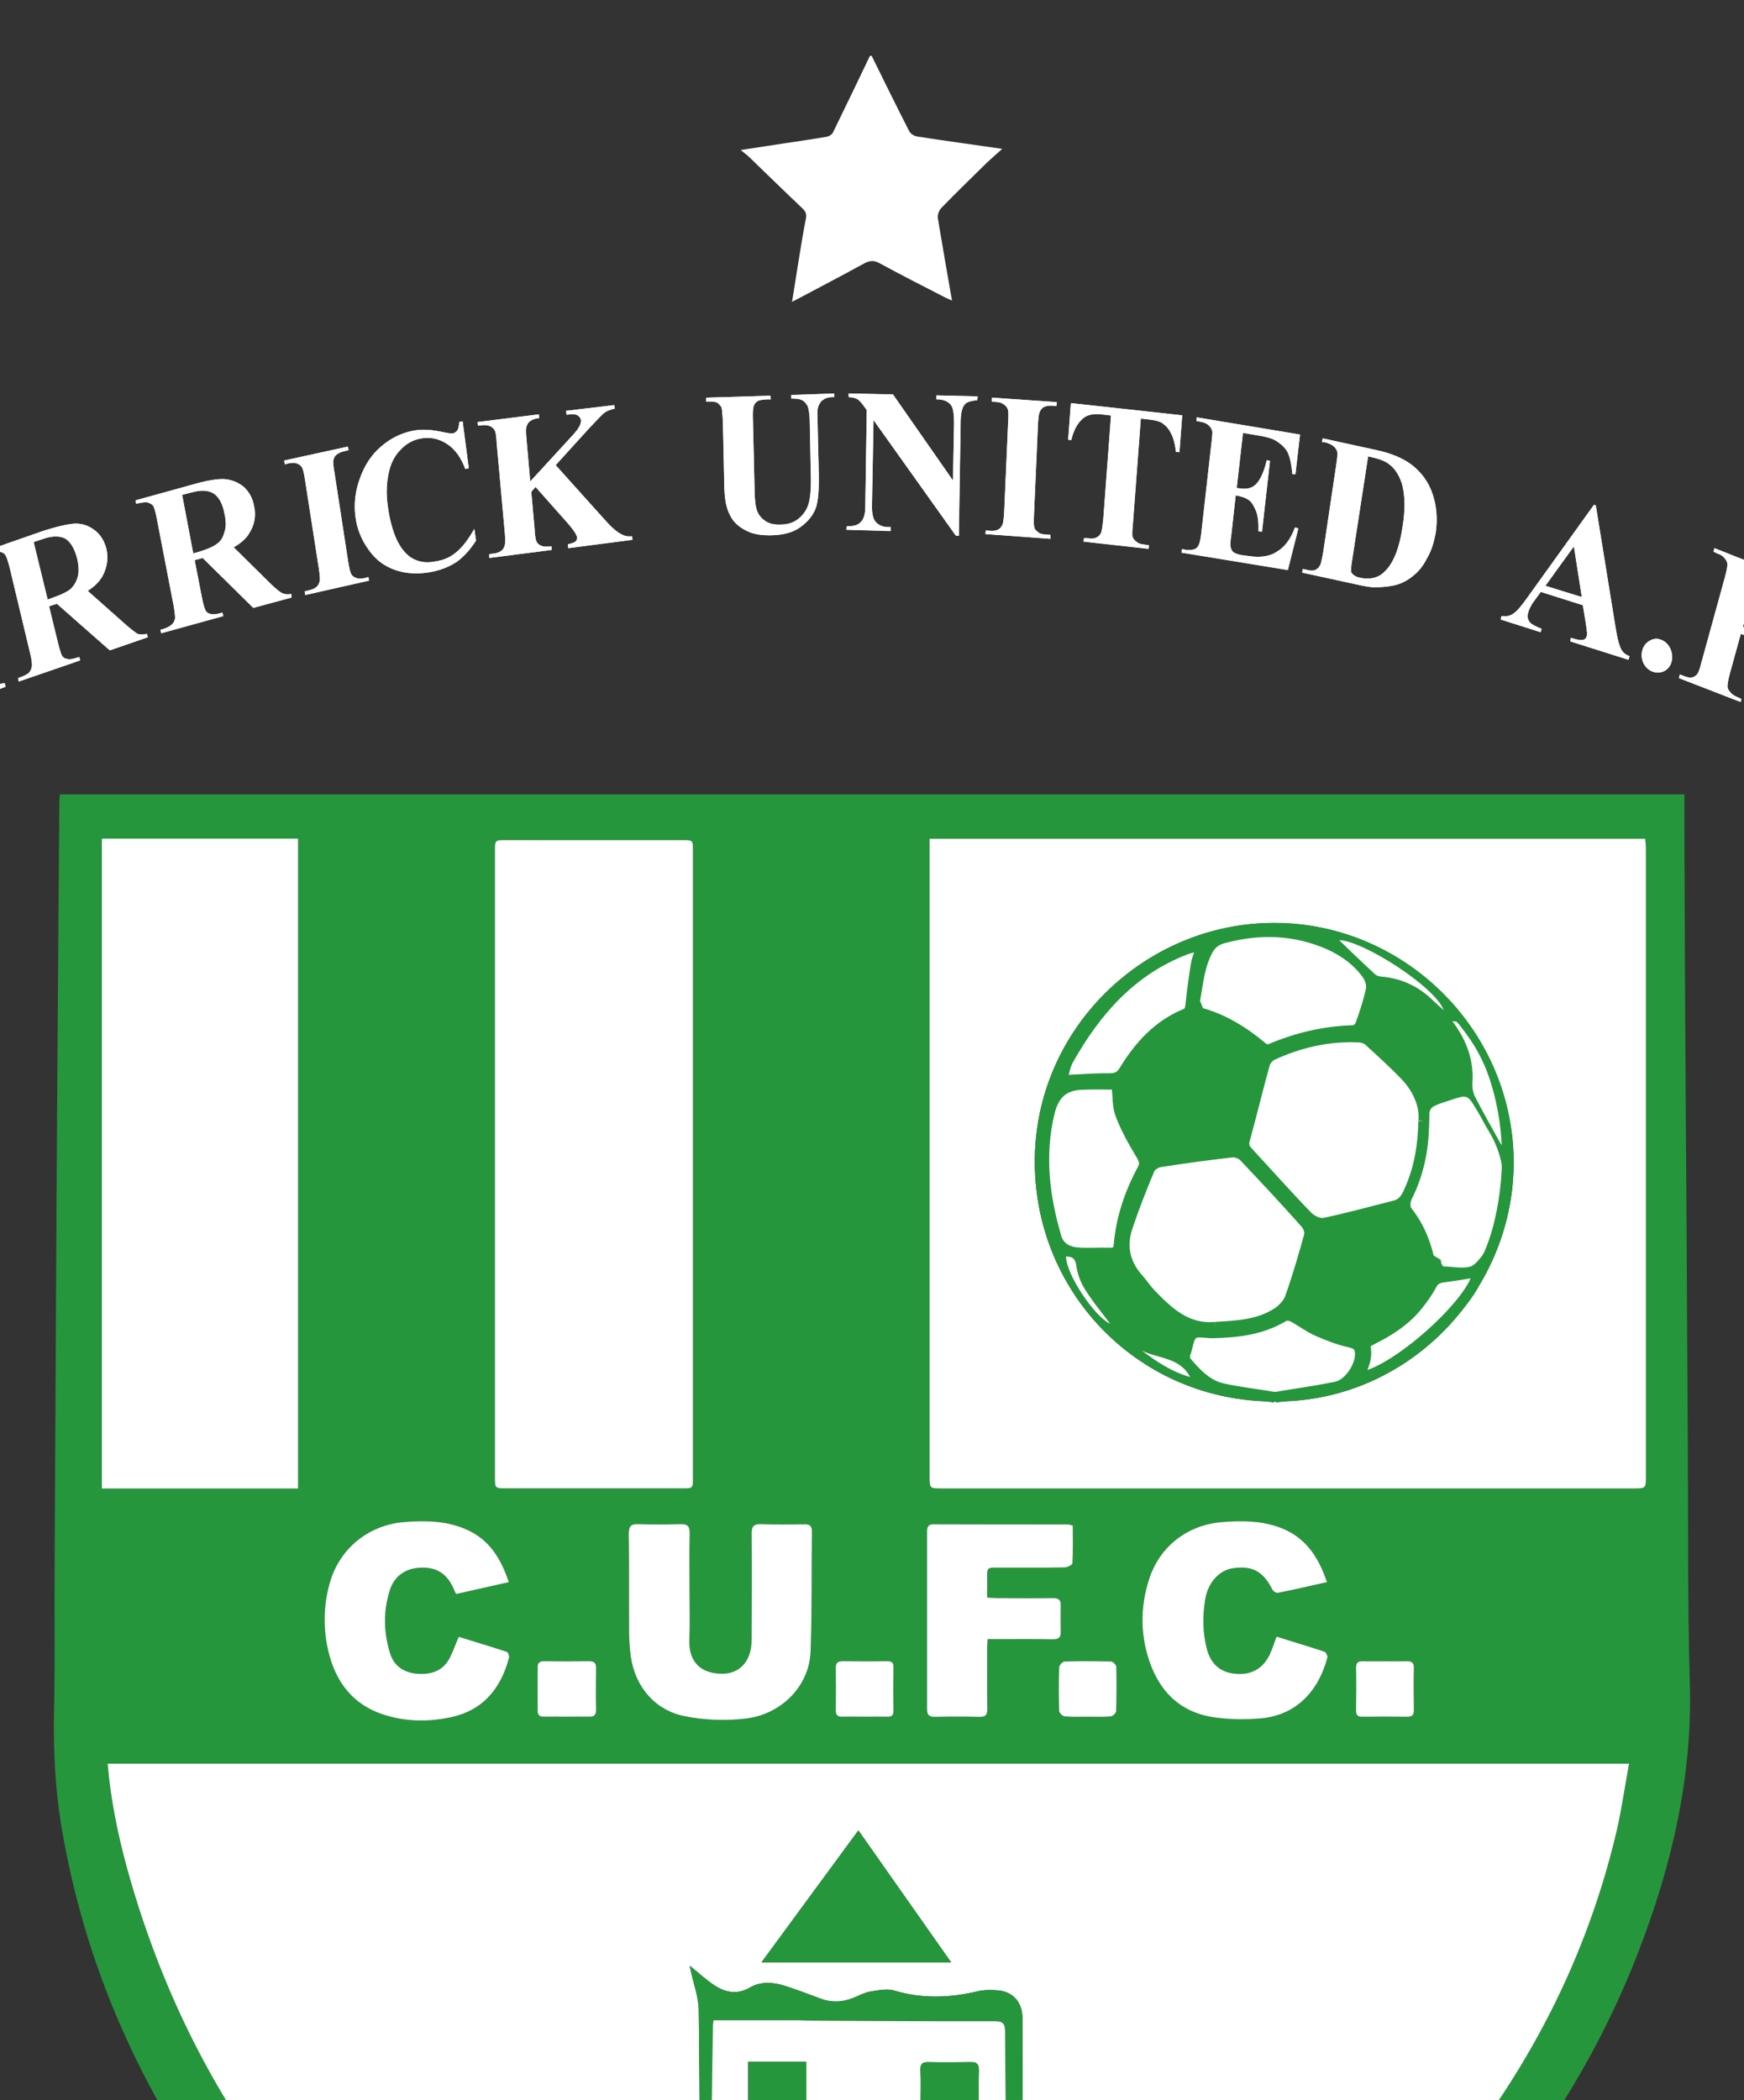 <svg xmlns="http://www.w3.org/2000/svg" 
                      viewBox="0 0 162.154 195.254" 
                      width="162.154" 
                      height="195.254"
                      preserveAspectRatio="none"
                      data-content-extracted="true"
                      data-overflow="horizontal:10,vertical:10"
                      data-original-bounds="60.227998,7.5977996999999995,212.381994,192.851994">
                        <rect x="0" y="0" width="162.154" height="195.254" fill="#333333" stroke="none"/>
                        <g transform="translate(-55.228, -2.598)">
                          
<defs>
<clipPath id="clip-0">
<path clip-rule="nonzero" d="M 32 58 L 44 58 L 44 75 L 32 75 Z M 32 58 "/>
</clipPath>
<clipPath id="clip-1">
<path clip-rule="nonzero" d="M 40.383 59.035 C 40.441 59.371 40.41 59.633 40.352 59.805 C 40.289 60 40.152 60.141 39.996 60.23 C 39.828 60.293 39.492 60.34 38.926 60.367 C 37.977 60.414 37.133 60.566 36.367 60.938 C 35.344 61.426 34.453 62.16 33.734 63.156 C 33 64.137 32.555 65.254 32.309 66.512 C 32.125 67.812 32.234 68.992 32.586 70.109 C 32.922 71.164 33.535 72.055 34.316 72.789 C 35.113 73.492 36.031 73.922 37.09 74 C 38.145 74.09 39.234 73.859 40.383 73.324 C 41.27 72.898 41.961 72.406 42.512 71.766 C 43.078 71.152 43.535 70.387 43.934 69.391 L 43.598 68.379 C 43.199 69.465 42.816 70.293 42.355 70.891 C 41.898 71.473 41.332 71.945 40.688 72.238 C 39.812 72.637 39.094 72.742 38.438 72.512 C 37.746 72.312 37.18 71.855 36.66 71.09 C 36.121 70.34 35.695 69.449 35.328 68.363 C 34.961 67.309 34.82 66.25 34.852 65.238 C 34.898 64.398 35.113 63.645 35.543 62.988 C 35.969 62.285 36.492 61.793 37.18 61.457 C 37.977 61.09 38.805 61.027 39.613 61.289 C 40.441 61.578 41.148 62.207 41.742 63.141 L 42.035 63.004 L 40.672 58.898 Z M 40.383 59.035 "/>
</clipPath>
<clipPath id="clip-2">
<path clip-rule="nonzero" d="M 44 56 L 56 56 L 56 72 L 44 72 Z M 44 56 "/>
</clipPath>
<clipPath id="clip-3">
<path clip-rule="nonzero" d="M 46.445 56.539 L 45.266 67.734 C 45.191 68.824 45.051 69.559 44.883 69.941 C 44.699 70.34 44.426 70.645 44.07 70.891 L 44.133 71.211 L 47.793 69.711 L 47.688 69.375 C 47.09 69.59 46.738 69.648 46.566 69.617 C 46.277 69.543 46.078 69.359 45.973 69.023 C 45.91 68.762 45.879 68.426 45.91 67.98 L 46.078 66.586 L 49.891 65.023 L 50.918 66.281 C 51.18 66.617 51.316 66.801 51.332 66.832 C 51.406 66.922 51.469 67.031 51.5 67.137 C 51.547 67.32 51.547 67.488 51.453 67.629 C 51.316 67.828 51.023 68.012 50.598 68.195 L 50.383 68.285 L 50.457 68.578 L 55.758 66.434 L 55.648 66.098 C 55.328 66.188 55.039 66.188 54.793 66.098 C 54.5 65.957 54.012 65.516 53.383 64.719 L 46.566 56.496 Z M 46.645 60.996 L 49.461 64.457 L 46.125 65.82 Z M 46.645 60.996 "/>
</clipPath>
<clipPath id="clip-4">
<path clip-rule="nonzero" d="M 54 51 L 69 51 L 69 66 L 54 66 Z M 54 51 "/>
</clipPath>
<clipPath id="clip-5">
<path clip-rule="nonzero" d="M 59.203 51.977 L 54.039 53.77 L 54.148 54.09 C 54.625 53.891 55.008 53.859 55.191 53.891 C 55.438 53.938 55.605 54.027 55.695 54.152 C 55.832 54.32 55.957 54.719 56.125 55.375 L 58.023 63.293 C 58.191 63.953 58.223 64.383 58.191 64.566 C 58.16 64.781 58.07 64.965 57.934 65.133 C 57.762 65.301 57.395 65.469 56.906 65.637 L 56.969 65.957 L 62.664 63.996 L 62.617 63.676 C 62.082 63.844 61.715 63.938 61.516 63.859 C 61.316 63.844 61.148 63.77 61.023 63.602 C 60.934 63.477 60.797 63.051 60.629 62.391 L 59.785 58.961 L 60.52 58.73 L 65.434 63.062 L 68.973 61.84 L 68.898 61.52 C 68.559 61.609 68.27 61.609 67.992 61.52 C 67.84 61.41 67.504 61.18 67.012 60.754 L 63.383 57.52 C 63.996 57.137 64.473 56.68 64.762 56.141 C 65.191 55.348 65.312 54.52 65.113 53.602 C 64.914 52.879 64.578 52.312 64.027 51.883 C 63.492 51.484 62.941 51.273 62.234 51.273 C 61.594 51.305 60.566 51.531 59.203 51.977 M 58.359 52.988 L 59.25 52.695 C 60.105 52.406 60.797 52.406 61.332 52.695 C 61.82 53.02 62.188 53.645 62.418 54.562 C 62.555 55.191 62.586 55.742 62.465 56.219 C 62.328 56.707 62.082 57.074 61.777 57.383 C 61.438 57.645 60.871 57.902 60.121 58.18 L 59.66 58.332 Z M 58.359 52.988 "/>
</clipPath>
<clipPath id="clip-6">
<path clip-rule="nonzero" d="M 67 47 L 83 47 L 83 62 L 67 62 Z M 67 47 "/>
</clipPath>
<clipPath id="clip-7">
<path clip-rule="nonzero" d="M 73.047 47.672 L 67.84 49.113 L 67.871 49.434 C 68.406 49.312 68.758 49.266 68.973 49.312 C 69.156 49.371 69.324 49.465 69.465 49.602 C 69.555 49.77 69.691 50.168 69.816 50.859 L 71.363 58.867 C 71.484 59.559 71.531 60 71.5 60.141 C 71.438 60.383 71.332 60.555 71.18 60.691 C 71.012 60.844 70.672 61.012 70.152 61.148 L 70.215 61.473 L 75.988 59.879 L 75.91 59.559 C 75.391 59.727 75.023 59.742 74.824 59.68 C 74.625 59.648 74.473 59.559 74.348 59.391 C 74.258 59.219 74.137 58.82 73.996 58.133 L 73.324 54.672 L 74.074 54.473 L 78.773 59.113 L 82.344 58.148 L 82.297 57.812 C 81.977 57.887 81.672 57.844 81.41 57.719 C 81.238 57.629 80.918 57.367 80.445 56.938 L 76.953 53.477 C 77.609 53.109 78.102 52.68 78.391 52.176 C 78.883 51.426 79.051 50.566 78.852 49.664 C 78.73 48.914 78.391 48.316 77.902 47.871 C 77.367 47.445 76.816 47.199 76.109 47.152 C 76.035 47.137 75.973 47.137 75.895 47.137 C 75.238 47.137 74.289 47.305 73.047 47.672 M 72.16 48.605 L 73.047 48.379 C 73.938 48.133 74.625 48.164 75.129 48.5 C 75.621 48.852 75.957 49.496 76.125 50.445 C 76.262 51.105 76.262 51.625 76.094 52.098 C 75.957 52.59 75.727 52.957 75.359 53.188 C 75.008 53.445 74.457 53.676 73.691 53.922 L 73.199 54.043 Z M 72.16 48.605 "/>
</clipPath>
<clipPath id="clip-8">
<path clip-rule="nonzero" d="M 81 44 L 90 44 L 90 58 L 81 58 Z M 81 44 "/>
</clipPath>
<clipPath id="clip-9">
<path clip-rule="nonzero" d="M 81.652 45.406 L 81.715 45.773 L 82.066 45.664 C 82.406 45.605 82.664 45.605 82.863 45.699 C 83.062 45.773 83.23 45.91 83.293 46.035 C 83.398 46.172 83.492 46.57 83.586 47.184 L 84.871 55.438 C 84.961 56.066 84.992 56.449 84.961 56.586 C 84.902 56.816 84.824 57.016 84.703 57.105 C 84.52 57.32 84.242 57.414 83.922 57.488 L 83.555 57.582 L 83.613 57.918 L 89.539 56.57 L 89.48 56.25 L 89.113 56.34 C 88.789 56.418 88.531 56.418 88.332 56.312 C 88.117 56.25 87.965 56.141 87.902 55.988 C 87.797 55.867 87.703 55.453 87.598 54.793 L 86.34 46.586 C 86.219 45.961 86.203 45.559 86.219 45.438 C 86.25 45.207 86.355 45.008 86.477 44.902 C 86.676 44.734 86.906 44.609 87.242 44.547 L 87.641 44.441 L 87.566 44.121 Z M 81.652 45.406 "/>
</clipPath>
<clipPath id="clip-10">
<path clip-rule="nonzero" d="M 88 41 L 100 41 L 100 56 L 88 56 Z M 88 41 "/>
</clipPath>
<clipPath id="clip-11">
<path clip-rule="nonzero" d="M 97.918 41.84 C 97.918 42.176 97.855 42.406 97.766 42.605 C 97.629 42.773 97.488 42.863 97.289 42.91 C 97.168 42.91 96.801 42.863 96.266 42.742 C 95.312 42.543 94.457 42.48 93.66 42.633 C 92.543 42.848 91.562 43.34 90.676 44.105 C 89.77 44.855 89.129 45.852 88.699 47.047 C 88.27 48.195 88.117 49.418 88.27 50.613 C 88.406 51.715 88.82 52.758 89.48 53.66 C 90.109 54.594 90.922 55.223 91.961 55.59 C 92.973 55.941 94.09 55.988 95.312 55.773 C 96.25 55.59 97.031 55.27 97.688 54.84 C 98.332 54.367 98.93 53.707 99.496 52.848 L 99.328 51.762 C 98.762 52.758 98.238 53.445 97.672 53.922 C 97.121 54.383 96.512 54.672 95.773 54.781 C 94.887 54.98 94.164 54.855 93.523 54.488 C 92.941 54.121 92.434 53.508 92.039 52.605 C 91.684 51.746 91.426 50.734 91.285 49.617 C 91.117 48.484 91.164 47.398 91.41 46.418 C 91.578 45.652 91.93 44.961 92.48 44.395 C 93.004 43.844 93.633 43.492 94.336 43.371 C 95.176 43.199 96.004 43.355 96.77 43.859 C 97.504 44.32 98.086 45.102 98.484 46.203 L 98.82 46.125 L 98.238 41.777 Z M 97.918 41.84 "/>
</clipPath>
<clipPath id="clip-12">
<path clip-rule="nonzero" d="M 99 40 L 115 40 L 115 55 L 99 55 Z M 99 40 "/>
</clipPath>
<clipPath id="clip-13">
<path clip-rule="nonzero" d="M 107.859 40.797 L 107.902 41.148 C 108.395 41.086 108.684 41.117 108.824 41.148 C 109.082 41.285 109.219 41.457 109.25 41.668 C 109.281 42.008 109.02 42.48 108.469 43.062 L 104.535 47.367 L 104.184 43.445 C 104.121 42.82 104.121 42.422 104.184 42.254 C 104.258 42.023 104.352 41.855 104.52 41.762 C 104.672 41.625 104.965 41.504 105.359 41.457 L 105.332 41.117 L 99.633 41.84 L 99.664 42.176 L 100.016 42.129 C 100.355 42.098 100.629 42.129 100.812 42.223 C 101.012 42.328 101.148 42.465 101.227 42.59 C 101.316 42.758 101.379 43.156 101.41 43.781 L 102.16 52.098 C 102.223 52.742 102.191 53.141 102.176 53.277 C 102.102 53.508 102.008 53.66 101.867 53.785 C 101.672 53.938 101.41 54.043 101.09 54.074 L 100.723 54.105 L 100.723 54.473 L 106.512 53.723 L 106.512 53.402 C 106.051 53.43 105.758 53.43 105.559 53.34 C 105.359 53.262 105.207 53.141 105.133 52.973 C 105.039 52.836 104.965 52.422 104.934 51.746 L 104.625 48.316 L 105.023 47.871 L 107.965 51.18 C 108.547 51.855 108.852 52.297 108.883 52.559 C 108.883 52.695 108.852 52.836 108.762 52.941 C 108.625 53.035 108.395 53.125 108.027 53.203 L 108.07 53.555 L 114.027 52.789 L 114 52.449 C 113.66 52.496 113.34 52.449 113.051 52.281 C 112.574 52.07 112.055 51.594 111.426 50.891 L 106.895 45.836 L 109.984 42.434 C 110.77 41.609 111.227 41.102 111.457 40.949 C 111.688 40.781 111.977 40.688 112.391 40.582 L 112.344 40.262 Z M 107.859 40.797 "/>
</clipPath>
<clipPath id="clip-14">
<path clip-rule="nonzero" d="M 120 39 L 133 39 L 133 53 L 120 53 Z M 120 39 "/>
</clipPath>
<clipPath id="clip-15">
<path clip-rule="nonzero" d="M 128.793 39.312 L 128.793 39.648 C 129.254 39.648 129.621 39.68 129.895 39.848 C 130.047 39.938 130.172 40.109 130.309 40.336 C 130.414 40.566 130.477 40.98 130.508 41.531 L 130.613 46.707 C 130.66 48.055 130.57 49.02 130.371 49.57 C 130.172 50.109 129.848 50.535 129.422 50.875 C 128.992 51.195 128.457 51.363 127.828 51.363 C 127.277 51.395 126.816 51.305 126.449 51.074 C 126.082 50.844 125.82 50.551 125.652 50.184 C 125.484 49.816 125.395 49.066 125.379 47.949 L 125.238 41.699 C 125.211 41.012 125.238 40.551 125.301 40.352 C 125.363 40.184 125.469 40.016 125.621 39.922 C 125.789 39.785 126.129 39.754 126.559 39.723 L 126.879 39.723 L 126.848 39.387 L 120.891 39.57 L 120.891 39.938 C 121.379 39.895 121.719 39.938 121.902 40.031 C 122.07 40.137 122.191 40.289 122.312 40.461 C 122.359 40.629 122.406 41.086 122.438 41.809 L 122.574 48.012 C 122.621 49.113 122.789 49.926 123.125 50.523 C 123.418 51.148 123.969 51.641 124.734 51.992 C 125.301 52.27 126.051 52.391 127.078 52.359 C 128.258 52.312 129.191 52.023 129.879 51.426 C 130.57 50.875 130.996 50.23 131.152 49.57 C 131.32 48.914 131.395 47.824 131.352 46.355 L 131.242 41.531 C 131.195 40.996 131.242 40.629 131.289 40.43 C 131.395 40.152 131.535 39.91 131.766 39.77 C 131.961 39.602 132.223 39.543 132.547 39.512 L 132.805 39.512 L 132.773 39.188 Z M 128.793 39.312 "/>
</clipPath>
<clipPath id="clip-16">
<path clip-rule="nonzero" d="M 133 39 L 147 39 L 147 53 L 133 53 Z M 133 39 "/>
</clipPath>
<clipPath id="clip-17">
<path clip-rule="nonzero" d="M 134.137 39.512 C 134.488 39.543 134.75 39.602 134.965 39.711 C 135.117 39.832 135.363 40.062 135.578 40.398 L 135.82 40.719 L 135.684 49.695 C 135.684 50.383 135.547 50.859 135.27 51.117 C 135.012 51.41 134.582 51.547 133.969 51.516 L 133.922 51.855 L 138.043 51.977 L 138.043 51.594 L 137.781 51.594 C 137.398 51.594 137.031 51.473 136.742 51.211 C 136.434 50.949 136.297 50.461 136.297 49.695 L 136.449 41.656 L 144.094 52.391 L 144.383 52.422 L 144.551 41.824 C 144.551 41.227 144.629 40.828 144.719 40.566 C 144.812 40.336 144.934 40.137 145.102 40.031 C 145.273 39.938 145.641 39.848 146.098 39.801 L 146.129 39.449 L 142.301 39.355 L 142.285 39.723 C 142.93 39.723 143.402 39.91 143.664 40.277 C 143.863 40.535 143.922 41.074 143.938 41.824 L 143.832 47.273 L 138.258 39.266 L 134.137 39.188 Z M 134.137 39.512 "/>
</clipPath>
<clipPath id="clip-18">
<path clip-rule="nonzero" d="M 146 39 L 154 39 L 154 53 L 146 53 Z M 146 39 "/>
</clipPath>
<clipPath id="clip-19">
<path clip-rule="nonzero" d="M 147.445 39.938 L 147.797 39.969 C 148.137 39.969 148.395 40.062 148.562 40.199 C 148.777 40.32 148.871 40.488 148.93 40.66 C 149.008 40.828 149.008 41.227 148.961 41.84 L 148.594 50.199 C 148.562 50.859 148.488 51.242 148.441 51.379 C 148.336 51.578 148.211 51.73 148.074 51.809 C 147.844 51.945 147.586 51.977 147.262 51.945 L 146.879 51.914 L 146.848 52.25 L 152.898 52.695 L 152.898 52.328 L 152.484 52.281 C 152.195 52.281 151.934 52.238 151.734 52.07 C 151.566 51.93 151.43 51.809 151.398 51.641 C 151.336 51.441 151.336 51.043 151.367 50.383 L 151.734 42.035 C 151.781 41.41 151.824 41.012 151.902 40.875 C 151.996 40.688 152.086 40.551 152.254 40.445 C 152.469 40.352 152.73 40.289 153.082 40.309 L 153.449 40.352 L 153.48 39.984 L 147.445 39.57 Z M 147.445 39.938 "/>
</clipPath>
<clipPath id="clip-20">
<path clip-rule="nonzero" d="M 154 40 L 166 40 L 166 54 L 154 54 Z M 154 40 "/>
</clipPath>
<clipPath id="clip-21">
<path clip-rule="nonzero" d="M 154.551 43.477 L 154.828 43.508 C 155.043 42.621 155.395 41.93 155.945 41.469 C 156.328 41.164 156.91 41.027 157.707 41.117 L 158.535 41.227 L 157.801 50.965 C 157.738 51.609 157.66 52.008 157.602 52.145 C 157.492 52.344 157.367 52.48 157.199 52.559 C 157.02 52.68 156.742 52.68 156.406 52.648 L 156.023 52.621 L 155.977 52.957 L 162.012 53.629 L 162.055 53.293 L 161.656 53.23 C 161.32 53.203 161.059 53.125 160.906 52.957 C 160.691 52.836 160.602 52.68 160.523 52.512 C 160.492 52.344 160.492 51.945 160.57 51.289 L 161.305 41.516 L 162.148 41.609 C 162.684 41.668 163.051 41.777 163.266 41.914 C 163.648 42.176 163.91 42.465 164.094 42.863 C 164.309 43.215 164.477 43.781 164.566 44.609 L 164.891 44.641 L 165.148 41.211 L 154.797 40.078 Z M 154.551 43.477 "/>
</clipPath>
<clipPath id="clip-22">
<path clip-rule="nonzero" d="M 165 41 L 177 41 L 177 56 L 165 56 Z M 165 41 "/>
</clipPath>
<clipPath id="clip-23">
<path clip-rule="nonzero" d="M 166.469 41.73 L 166.836 41.809 C 167.203 41.867 167.492 41.992 167.691 42.223 C 167.812 42.344 167.938 42.559 167.953 42.773 C 167.953 42.895 167.938 43.246 167.859 43.812 L 166.926 52.098 C 166.863 52.758 166.758 53.109 166.695 53.23 C 166.605 53.445 166.469 53.617 166.297 53.645 C 166.07 53.738 165.809 53.738 165.473 53.707 L 165.117 53.645 L 165.09 53.969 L 174.965 55.59 L 175.945 51.715 L 175.625 51.641 C 175.227 52.727 174.676 53.461 173.957 53.891 C 173.266 54.352 172.363 54.457 171.273 54.289 L 170.586 54.195 C 170.281 54.121 170.066 54.027 169.898 53.938 C 169.762 53.801 169.699 53.66 169.668 53.508 C 169.59 53.34 169.621 52.91 169.715 52.223 L 170.129 48.652 C 170.68 48.746 171.074 48.883 171.367 49.113 C 171.645 49.312 171.828 49.664 172.039 50.168 C 172.211 50.66 172.254 51.258 172.227 51.977 L 172.562 52.039 L 173.312 45.438 L 173.008 45.375 C 172.777 46.355 172.484 47.059 172.117 47.488 C 171.734 47.965 171.168 48.133 170.434 47.996 L 170.219 47.965 L 170.801 42.848 L 171.98 43.047 C 172.84 43.172 173.434 43.324 173.727 43.492 C 174.262 43.797 174.66 44.152 174.922 44.578 C 175.148 45.039 175.316 45.699 175.379 46.664 L 175.672 46.691 L 176.098 43 L 166.512 41.395 Z M 166.469 41.73 "/>
</clipPath>
<clipPath id="clip-24">
<path clip-rule="nonzero" d="M 176 43 L 189 43 L 189 58 L 176 58 Z M 176 43 "/>
</clipPath>
<clipPath id="clip-25">
<path clip-rule="nonzero" d="M 178.137 43.691 L 178.551 43.738 C 178.824 43.844 179.086 43.953 179.254 44.121 C 179.422 44.289 179.531 44.426 179.562 44.594 C 179.605 44.809 179.562 45.191 179.469 45.82 L 178.242 54.043 C 178.105 54.703 178.043 55.102 177.938 55.191 C 177.844 55.391 177.676 55.5 177.508 55.59 C 177.309 55.668 177.051 55.668 176.727 55.574 L 176.359 55.5 L 176.301 55.836 L 181.367 56.938 C 182.102 57.105 182.668 57.199 182.992 57.199 C 183.801 57.199 184.461 57.121 185.059 56.969 C 185.656 56.801 186.191 56.496 186.652 56.098 C 187.141 55.73 187.57 55.176 187.922 54.473 C 188.32 53.816 188.551 53.02 188.719 52.145 C 188.902 50.891 188.812 49.695 188.441 48.562 C 188.074 47.457 187.418 46.523 186.484 45.805 C 185.699 45.223 184.629 44.746 183.281 44.457 L 178.215 43.355 Z M 181.676 56.312 C 181.367 56.25 181.168 56.141 181.031 56.004 C 180.938 55.941 180.879 55.852 180.848 55.73 C 180.848 55.59 180.848 55.254 180.938 54.734 L 182.426 45.023 C 183.359 45.223 184.02 45.453 184.367 45.742 C 184.906 46.141 185.305 46.738 185.578 47.566 C 185.871 48.605 185.902 49.957 185.641 51.547 C 185.352 53.523 184.801 54.949 183.973 55.742 C 183.543 56.188 182.992 56.387 182.363 56.387 C 182.148 56.387 181.918 56.371 181.676 56.312 "/>
</clipPath>
<clipPath id="clip-26">
<path clip-rule="nonzero" d="M 194 49 L 207 49 L 207 64 L 194 64 Z M 194 49 "/>
</clipPath>
<clipPath id="clip-27">
<path clip-rule="nonzero" d="M 197.297 58.07 C 196.715 58.898 196.285 59.406 195.945 59.633 C 195.625 59.863 195.258 59.941 194.828 59.863 L 194.77 60.199 L 198.488 61.379 L 198.551 61.059 C 197.969 60.812 197.633 60.629 197.492 60.492 C 197.297 60.262 197.203 59.973 197.297 59.605 C 197.371 59.328 197.492 59.035 197.723 58.668 L 198.488 57.629 L 202.395 58.867 L 202.672 60.566 C 202.746 61.043 202.777 61.305 202.777 61.332 C 202.809 61.473 202.777 61.609 202.777 61.699 C 202.719 61.898 202.656 61.992 202.484 62.07 C 202.289 62.129 201.965 62.098 201.523 61.961 L 201.293 61.898 L 201.23 62.223 L 206.637 63.938 L 206.742 63.602 C 206.375 63.461 206.148 63.277 206.008 63.035 C 205.809 62.711 205.609 62.023 205.441 60.938 L 203.605 49.59 L 203.438 49.527 Z M 198.918 57.062 L 201.566 53.387 L 202.305 58.102 Z M 198.918 57.062 "/>
</clipPath>
<clipPath id="clip-28">
<path clip-rule="nonzero" d="M 207 61 L 211 61 L 211 66 L 207 66 Z M 207 61 "/>
</clipPath>
<clipPath id="clip-29">
<path clip-rule="nonzero" d="M 208.582 62.191 C 208.246 62.375 208.031 62.684 207.922 63.062 C 207.816 63.492 207.863 63.891 208.047 64.289 C 208.262 64.656 208.52 64.918 208.918 65.055 C 209.285 65.176 209.641 65.148 209.977 64.977 C 210.328 64.781 210.559 64.488 210.664 64.059 C 210.758 63.66 210.695 63.262 210.512 62.863 C 210.328 62.484 210.02 62.207 209.668 62.07 C 209.516 62.008 209.363 61.977 209.227 61.977 C 208.996 61.977 208.781 62.055 208.582 62.191 "/>
</clipPath>
<clipPath id="clip-30">
<path clip-rule="nonzero" d="M 211 53 L 224 53 L 224 68 L 211 68 Z M 211 53 "/>
</clipPath>
<clipPath id="clip-31">
<path clip-rule="nonzero" d="M 214.555 53.891 L 214.891 54.059 C 215.215 54.152 215.457 54.32 215.582 54.504 C 215.75 54.672 215.809 54.871 215.844 55.023 C 215.844 55.238 215.777 55.621 215.625 56.219 L 213.422 64.184 C 213.27 64.809 213.145 65.133 213.039 65.27 C 212.898 65.438 212.73 65.531 212.609 65.562 C 212.352 65.637 212.074 65.562 211.781 65.438 L 211.414 65.301 L 211.324 65.637 L 217.066 67.859 L 217.145 67.582 L 216.762 67.414 C 216.469 67.277 216.238 67.152 216.102 66.938 C 215.934 66.77 215.844 66.586 215.844 66.418 C 215.844 66.219 215.902 65.82 216.07 65.191 L 217.082 61.52 L 217.402 61.641 C 217.969 61.855 218.43 62.254 218.797 62.82 C 219.133 63.34 219.227 64.199 219.043 65.375 L 219.301 65.516 L 220.973 59.449 L 220.664 59.344 C 220.449 59.941 220.145 60.43 219.855 60.691 C 219.516 60.996 219.195 61.164 218.828 61.195 C 218.508 61.258 218.078 61.164 217.57 60.965 L 217.281 60.875 L 218.613 55.883 L 219.641 56.312 C 220.527 56.648 221.125 56.938 221.414 57.121 C 221.953 57.52 222.32 57.98 222.535 58.516 C 222.719 59.02 222.746 59.711 222.625 60.535 L 222.945 60.66 L 223.898 57.23 L 214.633 53.555 Z M 214.555 53.891 "/>
</clipPath>
<clipPath id="clip-32">
<path clip-rule="nonzero" d="M 220 67 L 224 67 L 224 71 L 220 71 Z M 220 67 "/>
</clipPath>
<clipPath id="clip-33">
<path clip-rule="nonzero" d="M 221.613 67.184 C 221.277 67.398 221.047 67.66 220.926 68.086 C 220.836 68.484 220.836 68.883 221.02 69.266 C 221.188 69.664 221.445 69.926 221.844 70.094 C 222.211 70.262 222.535 70.262 222.918 70.094 C 223.27 69.926 223.484 69.633 223.621 69.203 C 223.727 68.809 223.699 68.41 223.527 68.012 C 223.359 67.613 223.086 67.32 222.703 67.152 C 222.535 67.094 222.363 67.047 222.195 67.047 C 221.996 67.047 221.812 67.094 221.613 67.184 "/>
</clipPath>
<clipPath id="clip-34">
<path clip-rule="nonzero" d="M 224 60 L 238 60 L 238 74 L 224 74 Z M 224 60 "/>
</clipPath>
<clipPath id="clip-35">
<path clip-rule="nonzero" d="M 229.945 60.508 C 228.812 60.645 227.863 61.105 226.977 61.871 C 226.117 62.621 225.488 63.586 225.137 64.703 C 224.801 65.789 224.707 66.895 224.879 68.074 C 225.074 69.266 225.504 70.293 226.27 71.211 C 226.988 72.133 227.926 72.852 229.074 73.371 C 229.961 73.801 230.758 74 231.508 74 C 232.273 74 233.07 73.785 233.93 73.371 L 234.25 72.344 C 233.328 72.836 232.578 73.141 231.906 73.203 C 231.219 73.266 230.559 73.141 229.898 72.82 C 229.043 72.453 228.445 71.887 228.078 71.195 C 227.68 70.539 227.512 69.727 227.586 68.73 C 227.602 67.734 227.801 66.723 228.141 65.652 C 228.492 64.566 228.949 63.676 229.578 62.941 C 230.07 62.391 230.648 62.023 231.355 61.855 C 232.043 61.688 232.734 61.762 233.406 62.086 C 234.234 62.449 234.848 63.062 235.32 63.922 C 235.75 64.781 235.902 65.805 235.812 67 L 236.117 67.121 L 237.449 63.035 L 237.16 62.895 C 236.992 63.172 236.852 63.355 236.699 63.434 C 236.531 63.492 236.332 63.492 236.164 63.434 C 236.027 63.355 235.766 63.141 235.336 62.664 C 234.617 61.945 233.898 61.379 233.133 61.027 C 232.305 60.645 231.477 60.461 230.648 60.461 C 230.406 60.461 230.176 60.477 229.945 60.508 "/>
</clipPath>
</defs>
<path fill-rule="nonzero" fill="rgb(100%, 100%, 100%)" fill-opacity="1" d="M 136.27 7.785 C 137.434 10.129 138.582 12.488 139.777 14.816 C 139.898 15.043 140.25 15.258 140.512 15.289 C 143.055 15.688 145.598 16.023 148.414 16.438 C 147.848 16.945 147.418 17.312 147.004 17.707 C 145.582 19.102 144.141 20.496 142.746 21.938 C 142.535 22.152 142.379 22.578 142.426 22.887 C 142.84 25.398 143.285 27.895 143.742 30.543 C 143.453 30.406 143.238 30.328 143.039 30.219 C 141.016 29.18 138.996 28.152 137.004 27.066 C 136.469 26.777 136.07 26.82 135.562 27.098 C 133.406 28.277 131.215 29.426 128.871 30.664 C 129.07 29.441 129.238 28.367 129.41 27.281 C 129.652 25.824 129.867 24.371 130.16 22.914 C 130.25 22.473 130.113 22.227 129.82 21.953 C 128.168 20.391 126.543 18.797 124.906 17.219 C 124.707 17.02 124.477 16.867 124.094 16.543 C 125.625 16.316 126.914 16.117 128.199 15.918 C 129.5 15.719 130.816 15.535 132.121 15.305 C 132.316 15.273 132.578 15.105 132.672 14.922 C 133.836 12.547 134.969 10.172 136.117 7.785 Z M 136.27 7.785 "/>
<path fill-rule="nonzero" fill="rgb(100%, 100%, 100%)" fill-opacity="1" d="M 193.078 253.965 C 193.891 252.617 193.965 251.301 193.582 249.953 C 193.34 249.078 192.664 248.668 191.898 248.773 C 191.133 248.895 190.43 249.648 190.582 250.504 C 190.719 251.223 191.074 251.957 191.5 252.57 C 191.867 253.094 192.48 253.461 193.078 253.965 M 191.133 256.246 C 190.062 257.395 189.848 260.289 190.719 261.453 C 191.41 262.402 192.863 262.328 193.383 261.27 C 193.602 260.828 193.691 260.246 193.645 259.754 C 193.477 258.145 192.375 257.164 191.133 256.246 M 191.043 262.895 C 190.734 262.801 190.43 262.711 190.121 262.617 C 188.758 262.203 187.871 261.301 187.625 259.906 C 187.367 258.453 187.871 257.242 189.098 256.371 C 189.434 256.141 189.801 255.926 190.199 255.664 C 189.848 255.328 189.527 255.008 189.203 254.715 C 187.965 253.582 187.441 252.219 187.996 250.598 C 188.562 248.973 189.879 248.191 191.5 248.102 C 192.449 248.039 193.492 248.145 194.352 248.516 C 196.57 249.434 196.891 252.281 195.023 253.797 C 194.719 254.043 194.379 254.258 194.027 254.516 C 194.41 254.898 194.793 255.234 195.16 255.605 C 196.402 256.859 196.77 258.375 196.234 260.031 C 195.727 261.621 194.535 262.496 192.879 262.77 C 192.758 262.785 192.648 262.863 192.543 262.895 Z M 191.043 262.895 "/>
<path fill-rule="nonzero" fill="rgb(100%, 100%, 100%)" fill-opacity="1" d="M 126.008 257.512 C 126.008 256.762 126.023 256.012 126.008 255.262 C 125.977 254.512 125.18 253.637 124.477 253.559 C 123.742 253.469 123.359 253.758 123.098 254.801 C 122.656 256.578 122.699 258.371 123.129 260.145 C 123.281 260.773 123.543 261.465 124.309 261.523 C 125.105 261.586 125.535 260.941 125.887 260.328 C 125.992 260.145 125.992 259.898 126.008 259.688 C 126.023 258.965 126.008 258.23 126.008 257.512 M 122.961 262.902 C 120.555 261.859 119.422 259.688 119.883 256.867 C 120.004 256.102 120.188 255.336 120.512 254.648 C 121.598 252.305 123.848 251.785 125.961 253.41 C 125.961 252.074 126.023 250.789 125.918 249.504 C 125.902 249.242 125.336 249.027 125.027 248.781 C 124.906 248.691 124.797 248.598 124.676 248.508 C 124.812 248.43 124.938 248.293 125.074 248.293 C 126.332 248.277 127.57 248.293 128.934 248.293 L 128.934 260.098 C 128.934 260.773 128.84 261.508 129.82 261.633 C 129.898 261.633 130.02 261.859 129.992 261.891 C 129.914 261.984 129.793 262.09 129.668 262.121 C 128.672 262.336 127.664 262.535 126.668 262.75 C 126.531 262.781 126.406 262.84 126.27 262.902 L 126.117 262.902 C 126.055 262.473 125.992 262.043 125.949 261.707 L 124.016 262.902 Z M 122.961 262.902 "/>
<path fill-rule="nonzero" fill="rgb(100%, 100%, 100%)" fill-opacity="1" d="M 146.555 257.535 L 146.555 255.285 C 146.512 254.52 145.668 253.617 144.934 253.555 C 144.242 253.477 143.785 253.844 143.586 254.84 C 143.219 256.57 143.234 258.332 143.602 260.047 C 143.754 260.691 143.996 261.395 144.793 261.535 C 145.348 261.641 146.125 260.996 146.465 260.215 C 146.523 260.031 146.555 259.832 146.555 259.633 L 146.555 257.535 M 143.555 262.898 C 141.379 262.27 140.582 260.629 140.383 258.562 C 140.262 257.199 140.398 255.867 141.012 254.609 C 141.84 252.926 143.523 252.039 145.039 252.543 C 145.543 252.695 145.988 253.062 146.434 253.324 C 146.434 252.07 146.48 250.75 146.402 249.418 C 146.387 249.207 145.883 249.008 145.59 248.793 C 145.469 248.715 145.348 248.621 145.207 248.547 C 145.359 248.453 145.5 248.301 145.652 248.301 C 146.879 248.27 148.086 248.285 149.402 248.285 L 149.402 259.434 C 149.402 260.414 149.098 261.535 150.707 261.762 C 150.66 261.824 150.613 261.902 150.582 261.977 C 149.344 262.285 148.102 262.59 146.848 262.898 L 146.555 262.898 L 146.555 261.609 C 145.852 262.07 145.223 262.484 144.598 262.898 Z M 143.555 262.898 "/>
<path fill-rule="nonzero" fill="rgb(100%, 100%, 100%)" fill-opacity="1" d="M 180.504 256.891 C 180.504 257.398 180.426 257.902 180.535 258.395 C 180.746 259.449 180.93 260.551 181.344 261.547 C 181.695 262.344 182.57 262.285 183 261.535 C 183.121 261.305 183.227 261.012 183.227 260.754 C 183.242 259.48 183.273 258.211 183.168 256.953 C 183.121 256.328 182.832 255.699 182.508 255.148 C 182.219 254.625 181.68 254.566 181.055 254.734 C 180.426 254.902 180.504 255.332 180.504 255.773 L 180.504 256.891 M 181.27 262.898 C 177.961 261.426 176.703 258.699 177.578 254.887 C 178.418 251.18 181.176 248.621 184.957 248.07 C 185.371 248.012 185.785 248.07 186.199 248.07 C 186.23 248.133 186.246 248.195 186.277 248.254 C 185.984 248.379 185.711 248.516 185.418 248.609 C 183.059 249.359 181.527 250.891 180.871 253.277 C 180.824 253.434 180.824 253.617 180.793 253.816 C 181.328 253.676 181.82 253.508 182.324 253.461 C 184.301 253.309 185.832 254.551 186.168 256.664 C 186.352 257.859 186.277 259.035 185.801 260.199 C 185.203 261.672 184.039 262.438 182.617 262.898 Z M 181.27 262.898 "/>
<path fill-rule="nonzero" fill="rgb(100%, 100%, 100%)" fill-opacity="1" d="M 172.836 253.895 C 172.883 253.879 172.945 253.863 172.992 253.863 C 172.715 252.469 172.484 251.074 172.148 249.715 C 172.023 249.207 171.66 248.73 171.031 248.777 C 170.371 248.824 170.125 249.344 170.098 249.883 C 170.035 251.121 169.973 252.375 170.051 253.617 C 170.109 254.309 170.387 255.027 170.691 255.656 C 170.969 256.207 171.52 256.297 172.133 256.16 C 172.73 256.035 172.746 255.641 172.762 255.164 C 172.762 254.734 172.805 254.32 172.836 253.895 M 166.988 262.898 C 166.926 262.363 167.387 262.406 167.676 262.316 C 169.836 261.656 171.43 260.371 172.195 258.195 C 172.332 257.797 172.426 257.398 172.547 256.91 C 170.969 257.676 169.531 257.707 168.289 256.512 C 166.816 255.102 166.773 253.297 167.203 251.488 C 167.586 249.82 168.578 248.594 170.297 248.148 C 171.918 247.738 173.344 248.18 174.414 249.453 C 176.16 251.488 176.223 253.895 175.594 256.328 C 174.613 260.051 171.934 262.301 168.09 262.762 C 167.922 262.793 167.754 262.852 167.598 262.898 Z M 166.988 262.898 "/>
<path fill-rule="nonzero" fill="rgb(100%, 100%, 100%)" fill-opacity="1" d="M 99.82 262.902 C 98.285 262.258 97.844 261.02 97.875 259.473 C 97.906 257.926 97.859 256.363 97.875 254.816 C 97.875 254.066 97.887 253.344 96.953 253.102 C 96.91 253.082 96.895 252.977 96.816 252.793 L 100.723 252.793 L 100.723 259.746 C 100.738 260.879 101.027 261.387 101.625 261.371 C 102.301 261.355 103.141 260.375 103.141 259.578 C 103.141 257.938 103.125 256.285 103.141 254.633 C 103.156 253.941 103.113 253.312 102.27 253.133 C 102.191 253.113 102.16 252.992 102.023 252.793 L 106.02 252.793 L 106.02 253.727 C 106.02 255.98 106.004 258.23 106.02 260.48 C 106.02 261.172 105.945 261.938 106.895 262.152 C 106.957 262.152 107 262.242 107.016 262.32 C 107.031 262.379 107 262.457 106.984 262.562 L 103.188 262.562 C 103.156 262.211 103.125 261.891 103.113 261.66 C 102.359 262.074 101.609 262.488 100.875 262.902 Z M 99.82 262.902 "/>
<path fill-rule="nonzero" fill="rgb(100%, 100%, 100%)" fill-opacity="1" d="M 92.629 257.047 C 92.539 256.191 92.477 255.273 92.324 254.367 C 92.215 253.758 91.895 253.219 91.145 253.25 C 90.395 253.266 89.996 253.773 89.98 254.398 C 89.902 256.559 89.871 258.719 89.934 260.895 C 89.965 261.645 90.562 262.07 91.191 262.043 C 91.926 261.996 92.246 261.492 92.324 260.848 C 92.461 259.605 92.523 258.367 92.629 257.047 M 90.5 262.898 C 86.887 261.598 85.57 257.707 87.605 254.398 C 89.094 251.996 92.371 251.688 94.27 253.801 C 96.137 255.871 96 259.945 93.914 261.797 C 93.352 262.301 92.555 262.547 91.848 262.898 Z M 90.5 262.898 "/>
<path fill-rule="nonzero" fill="rgb(100%, 100%, 100%)" fill-opacity="1" d="M 136.715 256.512 C 136.559 255.578 136.469 254.688 136.223 253.863 C 136.145 253.555 135.688 253.219 135.363 253.188 C 135.09 253.156 134.691 253.496 134.508 253.77 C 134.004 254.598 133.895 255.516 133.957 256.512 Z M 134.676 262.898 C 130.449 262.191 130.48 255.562 132.855 253.48 C 134.875 251.703 137.617 252.191 138.613 254.703 C 138.934 255.484 139.023 256.359 139.254 257.324 L 134.047 257.324 C 134.031 258.504 134.309 259.496 135 260.34 C 135.945 261.504 137.234 261.488 138.199 260.355 C 138.383 260.125 138.551 259.883 138.734 259.652 C 138.812 259.652 138.887 259.668 138.965 259.668 C 138.949 259.883 138.98 260.141 138.902 260.324 C 138.289 261.641 137.297 262.516 135.887 262.898 Z M 134.676 262.898 "/>
<path fill-rule="nonzero" fill="rgb(100%, 100%, 100%)" fill-opacity="1" d="M 73.984 248.336 L 85.332 248.336 L 85.332 252.594 C 85.121 252.305 84.969 252.184 84.922 252.043 C 84.246 249.793 83.617 249.305 81.262 249.211 C 80.586 249.18 79.914 249.211 79.18 249.211 L 79.18 254.906 C 81.414 255.168 82.211 253.73 82.516 251.707 C 82.609 251.781 82.684 251.859 82.777 251.938 L 82.777 259.059 C 82.715 259.074 82.652 259.102 82.594 259.117 C 82.516 258.902 82.41 258.703 82.363 258.492 C 82.164 257.418 81.828 256.422 80.68 256.023 C 80.219 255.871 79.73 255.844 79.238 255.75 C 79.238 257.68 79.18 259.5 79.254 261.309 C 79.285 261.953 79.957 262.059 80.539 262.121 C 80.707 262.137 80.879 262.289 81.047 262.363 C 80.863 262.441 80.68 262.578 80.496 262.578 C 78.488 262.594 76.48 262.594 74.492 262.578 C 74.309 262.578 74.141 262.426 73.953 262.352 C 74.141 262.258 74.309 262.137 74.492 262.121 C 75.5 261.996 75.793 261.691 75.793 260.648 L 75.793 250.223 C 75.793 249.164 75.488 248.859 74.43 248.75 C 74.262 248.734 74.094 248.645 73.926 248.598 C 73.941 248.508 73.973 248.43 73.984 248.336 "/>
<path fill-rule="nonzero" fill="rgb(100%, 100%, 100%)" fill-opacity="1" d="M 113.344 262.5 L 108.32 262.5 C 108.41 262.348 108.457 262.133 108.566 262.117 C 109.207 261.934 109.316 261.473 109.316 260.891 C 109.316 258.777 109.332 256.648 109.332 254.52 C 109.316 253.922 109.316 253.34 108.551 253.172 C 108.457 253.141 108.41 252.957 108.289 252.758 L 112.195 252.758 C 112.227 253.066 112.258 253.355 112.285 253.602 C 112.914 253.25 113.512 252.773 114.199 252.543 C 115.809 252.008 117.277 253.004 117.387 254.703 C 117.492 256.559 117.465 258.41 117.508 260.246 C 117.523 261.027 117.309 261.918 118.41 262.191 C 118.457 262.207 118.457 262.359 118.488 262.527 L 113.727 262.527 C 113.727 262.391 113.711 262.27 113.727 262.254 C 114.66 261.855 114.598 261.043 114.598 260.246 C 114.582 258.594 114.598 256.938 114.582 255.285 C 114.582 254.672 114.598 254.016 113.785 253.891 C 113.203 253.816 112.27 254.656 112.258 255.316 C 112.238 257.293 112.238 259.266 112.301 261.242 C 112.301 261.52 112.637 261.777 112.82 262.039 C 112.93 262.16 113.051 262.254 113.344 262.5 "/>
<path fill-rule="nonzero" fill="rgb(100%, 100%, 100%)" fill-opacity="1" d="M 162.824 247.969 L 162.824 259.836 C 162.824 260.129 162.84 260.434 162.871 260.723 C 162.992 261.766 163.234 261.996 164.277 262.117 C 164.461 262.133 164.645 262.164 164.828 262.195 C 164.844 262.273 164.844 262.332 164.859 262.41 C 164.66 262.469 164.477 262.578 164.277 262.578 C 162.258 262.594 160.234 262.594 158.199 262.578 C 158.016 262.578 157.848 262.441 157.664 262.348 C 157.832 262.273 158 262.133 158.184 262.117 C 159.484 262.012 159.805 261.707 159.82 260.402 C 159.836 257.539 159.82 254.691 159.82 251.844 C 159.805 250.633 159.348 250.312 158.152 250.617 C 157.953 250.68 157.738 250.633 157.539 250.633 C 157.691 250.465 157.801 250.234 157.969 250.145 C 159.316 249.484 160.664 248.84 162.027 248.199 C 162.242 248.105 162.484 248.062 162.824 247.969 "/>
<path fill-rule="nonzero" fill="rgb(15.193%, 58.829%, 23.499%)" fill-opacity="1" d="M 156.402 162.199 C 157.105 162.199 157.809 162.23 158.5 162.168 C 158.699 162.152 159.004 161.848 159.004 161.676 C 159.051 160.301 159.051 158.922 159.02 157.543 C 159.004 157.375 158.711 157.066 158.543 157.066 C 157.09 157.035 155.652 157.023 154.195 157.066 C 154.012 157.082 153.707 157.422 153.707 157.605 C 153.66 158.969 153.66 160.316 153.707 161.66 C 153.719 161.848 154.027 162.152 154.227 162.168 C 154.945 162.23 155.68 162.199 156.402 162.199 M 135.617 162.199 C 136.324 162.199 137.012 162.184 137.715 162.199 C 138.113 162.215 138.312 162.074 138.297 161.648 C 138.285 160.285 138.285 158.938 138.297 157.59 C 138.312 157.145 138.098 157.035 137.703 157.035 C 136.324 157.051 134.945 157.051 133.582 157.035 C 133.152 157.035 132.922 157.16 132.938 157.637 C 132.953 158.969 132.953 160.301 132.938 161.617 C 132.938 162.031 133.09 162.215 133.52 162.199 C 134.211 162.184 134.914 162.199 135.617 162.199 M 183.98 157.035 C 183.293 157.035 182.621 157.051 181.945 157.035 C 181.516 157.023 181.301 157.145 181.316 157.637 C 181.348 158.953 181.332 160.285 181.316 161.617 C 181.316 162.016 181.438 162.215 181.867 162.199 L 186.082 162.199 C 186.539 162.215 186.691 162.016 186.676 161.57 C 186.664 160.27 186.664 158.969 186.691 157.664 C 186.691 157.16 186.465 157.023 186.004 157.035 C 185.328 157.051 184.656 157.035 183.98 157.035 M 107.883 162.199 C 108.574 162.199 109.277 162.184 109.98 162.215 C 110.441 162.215 110.656 162.074 110.641 161.57 C 110.625 160.27 110.625 158.969 110.641 157.664 C 110.656 157.234 110.504 157.035 110.043 157.035 C 108.648 157.051 107.254 157.051 105.848 157.035 C 105.402 157.035 105.203 157.191 105.203 157.637 C 105.219 158.969 105.219 160.285 105.203 161.617 C 105.203 162.062 105.418 162.215 105.863 162.215 C 106.535 162.184 107.211 162.199 107.883 162.199 M 154.977 144.434 C 154.777 144.387 154.656 144.324 154.547 144.324 C 150.367 144.324 146.184 144.324 142.004 144.312 C 141.531 144.312 141.422 144.57 141.422 144.969 L 141.422 161.492 C 141.422 162 141.574 162.215 142.113 162.215 C 143.52 162.184 144.914 162.184 146.324 162.215 C 146.891 162.23 147.027 162 147.027 161.465 C 146.996 159.582 147.012 157.711 147.012 155.828 C 147.012 155.566 147.043 155.309 147.059 154.984 L 148.039 154.984 C 149.738 154.984 151.438 154.969 153.152 155 C 153.66 155 153.875 154.816 153.859 154.297 C 153.844 153.5 153.844 152.703 153.859 151.906 C 153.875 151.34 153.66 151.156 153.105 151.172 C 151.348 151.203 149.602 151.188 147.855 151.172 C 147.578 151.172 147.32 151.141 147.012 151.125 L 147.012 149.32 C 147.012 148.34 147.012 148.34 147.992 148.34 C 150.074 148.34 152.141 148.355 154.227 148.324 C 154.469 148.309 154.93 148.078 154.945 147.941 C 155.008 146.777 154.977 145.598 154.977 144.434 M 178.605 149.688 C 177.781 147.234 176.492 145.383 174.043 144.555 C 172.375 143.988 170.672 143.973 168.926 144.098 C 165.664 144.344 163.016 146.363 162.035 149.473 C 161.316 151.801 161.254 154.156 161.93 156.504 C 162.832 159.594 164.746 161.738 168.055 162.246 C 169.496 162.461 170.996 162.473 172.449 162.352 C 175.789 162.074 177.84 159.777 178.637 156.699 C 178.684 156.531 178.516 156.195 178.379 156.148 C 176.906 155.66 175.422 155.23 173.922 154.77 C 173.676 155.367 173.508 155.949 173.246 156.473 C 172.617 157.773 171.5 158.367 170.047 158.219 C 168.684 158.062 167.793 157.297 167.426 155.902 C 167.027 154.387 167.043 152.84 167.289 151.293 C 167.551 149.719 168.59 148.57 169.906 148.387 C 171.684 148.141 172.664 148.691 173.508 150.375 C 173.582 150.527 173.875 150.727 174.027 150.695 C 175.512 150.391 177 150.055 178.605 149.688 M 102.539 149.688 C 101.805 147.449 100.684 145.719 98.586 144.785 C 96.75 143.973 94.805 143.945 92.844 144.098 C 89.504 144.355 86.824 146.516 85.906 149.719 C 85.355 151.633 85.281 153.574 85.633 155.508 C 86.199 158.508 87.684 160.883 90.715 161.938 C 92.738 162.645 94.836 162.703 96.934 162.305 C 100.027 161.707 101.773 159.688 102.555 156.73 C 102.602 156.562 102.477 156.195 102.355 156.164 C 100.871 155.676 99.367 155.23 97.883 154.785 C 97.562 155.508 97.332 156.195 96.98 156.824 C 96.352 157.988 95.25 158.293 94.039 158.199 C 92.859 158.109 91.91 157.559 91.527 156.379 C 90.883 154.402 90.852 152.383 91.48 150.406 C 91.895 149.074 93.012 148.371 94.391 148.34 C 95.848 148.309 96.797 148.922 97.379 150.27 C 97.453 150.422 97.531 150.574 97.621 150.789 C 99.246 150.422 100.84 150.07 102.539 149.688 M 119.34 150.438 C 119.34 148.676 119.309 146.93 119.355 145.184 C 119.371 144.523 119.172 144.281 118.512 144.297 C 117.18 144.344 115.848 144.344 114.531 144.297 C 113.855 144.281 113.688 144.523 113.688 145.168 C 113.734 148.078 113.703 150.988 113.719 153.883 C 113.719 154.785 113.75 155.688 113.871 156.578 C 114.301 159.504 116.184 161.617 118.895 162.152 C 120.746 162.52 122.617 162.598 124.5 162.383 C 127.793 162.031 130.488 159.41 130.594 156.117 C 130.734 152.41 130.672 148.707 130.719 145 C 130.734 144.48 130.52 144.297 130.012 144.312 C 128.68 144.324 127.348 144.355 126.031 144.297 C 125.297 144.266 125.098 144.512 125.098 145.23 C 125.145 148.508 125.129 151.785 125.113 155.062 C 125.113 157.051 123.98 158.277 122.172 158.199 C 120.305 158.125 119.262 157.035 119.324 155.094 C 119.383 153.547 119.34 151.984 119.34 150.438 M 119.66 110.848 L 119.66 81.703 C 119.66 80.711 119.66 80.711 118.68 80.695 C 113.199 80.695 107.715 80.695 102.23 80.711 C 101.254 80.711 101.254 80.711 101.254 81.719 L 101.254 139.93 C 101.254 140.957 101.254 140.973 102.277 140.973 L 118.664 140.973 C 119.66 140.973 119.66 140.957 119.66 139.992 L 119.66 110.848 M 64.695 140.988 L 82.938 140.988 L 82.938 80.57 L 64.695 80.57 Z M 208.211 80.586 L 141.652 80.586 L 141.652 139.824 C 141.652 140.973 141.652 140.973 142.785 140.973 L 207.09 140.973 C 208.254 140.973 208.254 140.973 208.254 139.824 L 208.254 81.613 C 208.254 81.293 208.227 80.969 208.211 80.586 M 206.695 166.562 L 65.23 166.562 C 65.523 169.934 66.18 173.148 67.055 176.336 C 72.645 196.504 84.254 212.355 101.496 224.133 C 111.469 230.93 122.465 235.512 134.07 238.664 C 134.484 238.785 135.004 238.711 135.434 238.59 C 143.293 236.199 150.902 233.184 158.207 229.398 C 169.434 223.594 179.465 216.227 187.809 206.672 C 196.402 196.824 202.512 185.645 205.531 172.875 C 206.004 170.805 206.297 168.707 206.695 166.562 M 60.789 76.449 L 211.84 76.449 L 211.84 78.656 C 211.855 84.141 211.871 89.625 211.902 95.105 C 211.945 103.039 212.008 110.973 212.055 118.902 C 212.086 124.938 212.117 130.973 212.16 137.008 C 212.207 144.344 212.129 151.691 212.344 159.012 C 212.605 167.68 210.707 175.891 207.629 183.883 C 203.477 194.711 197.199 204.176 189.172 212.523 C 180.676 221.359 170.766 228.281 159.891 233.887 C 151.973 237.961 143.734 241.191 135.25 243.824 C 134.762 243.98 134.148 243.992 133.66 243.855 C 120.902 240.258 108.801 235.172 97.762 227.746 C 86.473 220.117 77.164 210.609 70.363 198.738 C 65.66 190.5 62.492 181.711 60.93 172.336 C 60.332 168.754 60.18 165.141 60.254 161.508 C 60.348 157.422 60.285 153.348 60.301 149.258 C 60.348 139.52 60.41 129.777 60.453 120.035 C 60.5 111.98 60.547 103.91 60.605 95.855 C 60.652 89.668 60.699 83.48 60.746 77.309 C 60.746 77.035 60.777 76.758 60.789 76.449 "/>
<path fill-rule="nonzero" fill="rgb(100%, 100%, 100%)" fill-opacity="1" d="M 126.031 185.031 L 143.66 185.031 C 140.781 180.93 137.934 176.883 135.039 172.766 C 132.051 176.824 129.125 180.82 126.031 185.031 M 119.355 185.34 C 119.387 185.508 119.418 185.645 119.449 185.781 C 119.707 187.023 120.184 188.266 120.199 189.504 C 120.305 198.203 120.305 206.887 120.336 215.57 C 120.352 219.141 120.398 222.691 120.367 226.242 C 120.367 226.949 120.598 227.133 121.27 227.133 C 130.688 227.102 140.105 227.102 149.512 227.133 C 150.184 227.133 150.414 226.949 150.414 226.242 C 150.352 214.254 150.32 202.262 150.289 190.254 L 150.289 190.117 C 150.246 188.707 149.387 187.742 147.992 187.637 C 147.383 187.59 146.723 187.59 146.125 187.727 C 143.523 188.34 140.965 188.434 138.359 187.652 C 137.672 187.453 136.844 187.637 136.094 187.758 C 135.574 187.852 135.07 188.141 134.562 188.34 C 133.566 188.738 132.57 188.801 131.562 188.418 C 130.457 188.004 129.355 187.59 128.254 187.238 C 127.152 186.871 125.988 186.777 124.961 187.375 C 123.75 188.078 122.648 187.836 121.594 187.129 C 120.824 186.609 120.121 185.965 119.355 185.34 M 206.695 166.562 C 206.297 168.707 206.008 170.805 205.531 172.871 C 202.516 185.645 196.402 196.824 187.812 206.672 C 179.465 216.23 169.434 223.594 158.207 229.398 C 150.902 233.184 143.293 236.199 135.438 238.586 C 135.008 238.711 134.488 238.785 134.074 238.664 C 122.465 235.508 111.469 230.93 101.5 224.113 C 84.254 212.355 72.645 196.504 67.055 176.332 C 66.184 173.148 65.523 169.934 65.234 166.562 Z M 206.695 166.562 "/>
<path fill-rule="nonzero" fill="rgb(100%, 100%, 100%)" fill-opacity="1" stroke-width="1" stroke-linecap="butt" stroke-linejoin="miter" stroke="rgb(15.193%, 58.829%, 23.499%)" stroke-opacity="1" stroke-miterlimit="10" d="M -0 0.001 L -0 0.228 C -0.016 2.681 -0.016 2.681 1.531 3.447 C 1.683 3.537 1.867 3.798 2.019 3.689 C 2.711 3.185 2.422 4.134 3.675 2.419 C 4.304 1.564 5.16 0.322 5.558 -0.674 C 7.519 -5.483 7.734 -10.628 6.586 -15.588 C 6.308 -16.784 5.804 -18.331 5.254 -19.296 C 4.367 -20.831 2.422 -20.26 1.195 -20.245 C 0.996 -20.245 0.675 -19.772 0.629 -19.452 C -3.032 -17.307 -3.11 -14.413 -1.653 -11.366 C -1.793 -11.104 -1.731 -10.444 -1.61 -10.077 C -0.536 -6.909 -0.047 -3.538 -0 0.001 " transform="matrix(1, 0, 0, -1, 188.094, 100.579)"/>
<path fill-rule="nonzero" fill="rgb(100%, 100%, 100%)" fill-opacity="1" d="M 173.68 132.891 C 185.961 133.027 195.824 122.859 195.965 110.93 C 196.102 98.555 185.945 88.434 173.758 88.402 C 161.703 88.371 151.398 98.219 151.441 110.668 C 151.488 123.012 161.336 132.891 173.68 132.891 M 208.199 80.578 C 208.23 80.957 208.262 81.281 208.262 81.602 L 208.262 139.828 C 208.262 140.961 208.262 140.977 207.098 140.977 L 142.789 140.977 C 141.656 140.977 141.656 140.961 141.656 139.812 L 141.656 80.578 Z M 208.199 80.578 "/>
<path fill-rule="nonzero" fill="rgb(100%, 100%, 100%)" fill-opacity="1" d="M 64.699 80.566 L 82.941 80.566 L 82.941 140.984 L 64.699 140.984 Z M 64.699 80.566 "/>
<path fill-rule="nonzero" fill="rgb(100%, 100%, 100%)" fill-opacity="1" d="M 119.656 110.844 L 119.656 139.984 C 119.656 140.969 119.656 140.969 118.66 140.969 L 102.289 140.969 C 101.262 140.969 101.246 140.969 101.246 139.926 L 101.246 81.715 C 101.246 80.703 101.262 80.703 102.227 80.703 L 118.676 80.703 C 119.656 80.703 119.656 80.703 119.656 81.699 Z M 119.656 110.844 "/>
<path fill-rule="nonzero" fill="rgb(100%, 100%, 100%)" fill-opacity="1" d="M 119.34 150.434 C 119.34 151.98 119.387 153.543 119.324 155.09 C 119.262 157.035 120.305 158.121 122.188 158.199 C 123.98 158.277 125.113 157.051 125.113 155.059 C 125.129 151.781 125.145 148.504 125.113 145.227 C 125.098 144.508 125.297 144.262 126.031 144.293 C 127.348 144.355 128.68 144.324 130.012 144.309 C 130.52 144.293 130.734 144.477 130.719 145 C 130.672 148.703 130.734 152.41 130.594 156.117 C 130.488 159.41 127.793 162.027 124.5 162.379 C 122.617 162.594 120.746 162.516 118.895 162.152 C 116.184 161.613 114.301 159.5 113.871 156.574 C 113.75 155.688 113.719 154.785 113.719 153.895 C 113.703 150.984 113.734 148.078 113.688 145.184 C 113.688 144.539 113.855 144.277 114.531 144.293 C 115.848 144.34 117.18 144.34 118.512 144.293 C 119.172 144.277 119.371 144.523 119.355 145.184 C 119.309 146.93 119.34 148.691 119.34 150.434 "/>
<path fill-rule="nonzero" fill="rgb(100%, 100%, 100%)" fill-opacity="1" d="M 102.535 149.688 C 100.852 150.07 99.242 150.422 97.633 150.789 C 97.527 150.578 97.453 150.422 97.391 150.27 C 96.793 148.922 95.844 148.293 94.387 148.34 C 93.008 148.371 91.906 149.074 91.48 150.41 C 90.852 152.383 90.883 154.406 91.523 156.379 C 91.906 157.559 92.871 158.113 94.035 158.203 C 95.246 158.293 96.348 157.988 96.992 156.824 C 97.328 156.195 97.559 155.508 97.879 154.773 C 99.367 155.234 100.867 155.676 102.352 156.168 C 102.473 156.195 102.598 156.566 102.551 156.734 C 101.77 159.688 100.023 161.711 96.93 162.293 C 94.848 162.707 92.734 162.645 90.711 161.941 C 87.68 160.883 86.195 158.508 85.629 155.508 C 85.277 153.578 85.352 151.617 85.902 149.719 C 86.824 146.52 89.52 144.359 92.84 144.098 C 94.801 143.945 96.746 143.977 98.586 144.789 C 100.684 145.707 101.801 147.453 102.535 149.688 "/>
<path fill-rule="nonzero" fill="rgb(100%, 100%, 100%)" fill-opacity="1" d="M 178.602 149.688 C 176.992 150.039 175.523 150.395 174.039 150.684 C 173.887 150.715 173.594 150.531 173.52 150.363 C 172.676 148.695 171.68 148.141 169.902 148.387 C 168.586 148.57 167.547 149.719 167.285 151.297 C 167.039 152.844 167.039 154.375 167.438 155.906 C 167.805 157.301 168.691 158.066 170.055 158.203 C 171.496 158.359 172.613 157.773 173.258 156.473 C 173.504 155.953 173.688 155.371 173.918 154.758 C 175.434 155.234 176.902 155.66 178.371 156.152 C 178.512 156.199 178.68 156.535 178.648 156.688 C 177.836 159.781 175.785 162.062 172.445 162.355 C 170.992 162.477 169.488 162.461 168.051 162.246 C 164.742 161.742 162.828 159.598 161.926 156.504 C 161.25 154.16 161.312 151.801 162.047 149.473 C 163.027 146.352 165.676 144.328 168.938 144.098 C 170.668 143.961 172.383 143.977 174.039 144.543 C 176.488 145.371 177.789 147.223 178.602 149.688 "/>
<path fill-rule="nonzero" fill="rgb(100%, 100%, 100%)" fill-opacity="1" d="M 154.973 144.43 C 154.973 145.598 155.004 146.773 154.945 147.938 C 154.93 148.09 154.469 148.305 154.223 148.32 C 152.141 148.352 150.074 148.336 147.992 148.336 C 147.012 148.336 147.012 148.336 147.012 149.316 L 147.012 151.125 C 147.316 151.141 147.578 151.168 147.855 151.168 C 149.598 151.188 151.359 151.199 153.105 151.168 C 153.656 151.156 153.887 151.34 153.855 151.906 C 153.84 152.703 153.84 153.5 153.855 154.293 C 153.871 154.816 153.672 155 153.152 155 C 151.453 154.969 149.738 154.984 148.035 154.984 L 147.055 154.984 C 147.043 155.305 147.012 155.566 147.012 155.824 C 147.012 157.711 146.996 159.578 147.027 161.461 C 147.027 161.996 146.902 162.227 146.32 162.211 C 144.914 162.184 143.52 162.184 142.109 162.211 C 141.574 162.211 141.422 161.996 141.422 161.492 L 141.422 144.984 C 141.422 144.57 141.527 144.309 142.004 144.309 C 146.184 144.324 150.363 144.324 154.547 144.324 C 154.668 144.324 154.777 144.387 154.973 144.43 "/>
<path fill-rule="nonzero" fill="rgb(100%, 100%, 100%)" fill-opacity="1" d="M 107.879 162.199 C 107.203 162.199 106.531 162.184 105.855 162.199 C 105.414 162.215 105.199 162.062 105.215 161.602 L 105.215 157.637 C 105.199 157.191 105.414 157.023 105.855 157.039 C 107.25 157.055 108.645 157.055 110.039 157.039 C 110.496 157.039 110.652 157.238 110.652 157.664 C 110.637 158.969 110.621 160.27 110.652 161.57 C 110.652 162.062 110.438 162.215 109.977 162.199 C 109.273 162.184 108.582 162.199 107.879 162.199 "/>
<path fill-rule="nonzero" fill="rgb(100%, 100%, 100%)" fill-opacity="1" d="M 183.977 157.043 C 184.652 157.043 185.324 157.059 186 157.043 C 186.457 157.027 186.703 157.148 186.688 157.668 C 186.656 158.973 186.672 160.273 186.688 161.574 C 186.688 162.02 186.535 162.203 186.074 162.203 C 184.68 162.188 183.273 162.188 181.863 162.203 C 181.434 162.203 181.312 162.02 181.312 161.605 C 181.328 160.289 181.344 158.957 181.312 157.625 C 181.312 157.148 181.527 157.027 181.957 157.043 C 182.629 157.059 183.305 157.043 183.977 157.043 "/>
<path fill-rule="nonzero" fill="rgb(100%, 100%, 100%)" fill-opacity="1" d="M 135.617 162.199 C 134.91 162.199 134.207 162.184 133.52 162.199 C 133.105 162.215 132.938 162.031 132.938 161.617 C 132.953 160.285 132.953 158.969 132.938 157.637 C 132.938 157.16 133.152 157.039 133.578 157.039 C 134.957 157.055 136.336 157.055 137.699 157.039 C 138.098 157.039 138.312 157.129 138.297 157.59 C 138.281 158.938 138.281 160.285 138.297 161.648 C 138.312 162.078 138.129 162.215 137.715 162.199 C 137.027 162.184 136.32 162.199 135.617 162.199 "/>
<path fill-rule="nonzero" fill="rgb(100%, 100%, 100%)" fill-opacity="1" d="M 156.402 162.199 C 155.68 162.199 154.945 162.23 154.227 162.168 C 154.027 162.152 153.719 161.848 153.707 161.66 C 153.66 160.316 153.66 158.969 153.707 157.605 C 153.707 157.422 154.012 157.082 154.195 157.066 C 155.652 157.023 157.09 157.035 158.543 157.066 C 158.711 157.066 159.004 157.375 159.02 157.543 C 159.051 158.922 159.051 160.301 159.004 161.676 C 159.004 161.848 158.699 162.152 158.5 162.168 C 157.809 162.23 157.105 162.199 156.402 162.199 "/>
<path fill-rule="nonzero" fill="rgb(15.193%, 58.829%, 23.499%)" fill-opacity="1" d="M 124.414 224.289 C 126.203 224.289 127.906 224.305 129.59 224.258 C 129.773 224.258 130.078 223.922 130.078 223.738 C 130.125 222.098 130.094 220.445 130.109 218.789 C 130.125 218.301 129.879 218.176 129.422 218.176 C 128.105 218.195 126.77 218.195 125.453 218.195 L 124.414 218.195 Z M 140.445 220.996 C 140.445 221.824 140.461 222.648 140.445 223.477 C 140.445 223.828 140.508 224.059 140.922 224.059 C 142.531 224.059 144.121 224.074 145.73 224.027 C 145.898 224.027 146.207 223.676 146.207 223.477 C 146.25 221.809 146.25 220.137 146.207 218.453 C 146.207 218.27 145.883 217.934 145.699 217.934 C 144.121 217.887 142.547 217.918 140.969 217.902 C 140.586 217.902 140.445 218.07 140.445 218.438 C 140.461 219.297 140.445 220.152 140.445 220.996 M 121.578 190.426 C 121.547 190.625 121.52 190.781 121.52 190.918 C 121.473 193.797 121.426 196.676 121.395 199.555 C 121.352 204.227 121.32 208.914 121.289 213.582 C 121.273 214.762 121.258 214.793 122.484 214.961 C 124.289 215.191 126.098 215.375 127.906 215.605 C 129.973 215.879 131.961 215.652 133.816 214.715 C 134.996 214.121 136.051 213.309 137.156 212.574 C 137.766 212.145 138.379 211.898 139.176 212.035 C 140.293 212.234 141.457 212.328 142.605 212.375 C 144.629 212.48 146.449 211.621 148.32 210.996 C 148.84 210.828 148.977 210.535 148.961 210 C 148.887 208.129 148.84 206.266 148.824 204.379 C 148.762 200.074 148.688 195.773 148.688 191.469 C 148.672 190.688 148.457 190.52 147.707 190.52 C 141.855 190.52 135.992 190.473 130.141 190.441 C 129.941 190.441 129.742 190.426 129.543 190.426 L 121.578 190.426 M 119.359 185.344 C 120.125 185.957 120.812 186.613 121.594 187.133 C 122.652 187.84 123.738 188.086 124.965 187.363 C 125.988 186.781 127.141 186.875 128.242 187.227 C 129.359 187.594 130.461 188.008 131.566 188.422 C 132.574 188.789 133.57 188.742 134.566 188.344 C 135.07 188.145 135.562 187.855 136.098 187.762 C 136.848 187.641 137.676 187.457 138.348 187.656 C 140.953 188.438 143.527 188.344 146.129 187.73 C 146.727 187.578 147.371 187.578 147.996 187.641 C 149.391 187.746 150.25 188.711 150.293 190.105 L 150.293 190.258 C 150.324 202.25 150.355 214.242 150.418 226.25 C 150.418 226.953 150.188 227.121 149.516 227.121 C 140.094 227.105 130.676 227.105 121.273 227.121 C 120.602 227.121 120.371 226.953 120.371 226.25 C 120.383 222.68 120.355 219.125 120.34 215.574 C 120.309 206.891 120.309 198.191 120.199 189.508 C 120.188 188.27 119.711 187.027 119.449 185.785 C 119.418 185.648 119.391 185.496 119.359 185.344 "/>
<path fill-rule="nonzero" fill="rgb(15.193%, 58.829%, 23.499%)" fill-opacity="1" d="M 126.031 185.031 C 129.125 180.82 132.051 176.824 135.039 172.766 C 137.934 176.883 140.781 180.93 143.66 185.031 Z M 126.031 185.031 "/>
<path fill-rule="nonzero" fill="rgb(15.193%, 58.829%, 23.499%)" fill-opacity="1" d="M 161.379 128.152 C 162.758 129.191 164.199 130.156 165.883 130.617 C 164.934 128.777 162.91 128.918 161.379 128.152 M 154.352 119.422 C 154.336 121.074 157.016 125.043 158.457 125.668 C 157.691 124.645 156.816 123.586 156.082 122.438 C 155.684 121.812 155.422 121.031 155.316 120.297 C 155.207 119.652 154.996 119.391 154.352 119.422 M 189.469 96.527 C 188.672 94.32 181.887 90.016 179.727 90.004 C 180.738 90.965 181.902 92.086 183.082 93.172 C 183.234 93.309 183.48 93.371 183.695 93.402 C 185.594 93.57 187.199 94.352 188.547 95.684 C 188.84 95.977 189.16 96.25 189.469 96.527 M 189.867 96.91 C 190.125 97.293 190.25 97.508 190.402 97.719 C 191.598 99.375 192.27 101.168 192.133 103.25 C 192.102 103.68 192.18 104.184 192.379 104.566 C 193.082 105.945 193.848 107.277 194.598 108.641 C 194.707 108.84 194.828 109.023 195.027 109.359 C 195.332 105.027 192.164 98.27 189.867 96.91 M 181.457 130.691 C 184.812 130.418 192.484 123.449 192.637 120.832 C 191.613 120.984 190.539 121.184 189.469 121.305 C 188.961 121.367 188.609 121.52 188.352 122.012 C 188.012 122.652 187.582 123.234 187.141 123.816 C 185.961 125.332 184.383 126.328 182.684 127.172 C 182.469 127.277 182.117 127.57 182.148 127.691 C 182.422 128.777 181.98 129.699 181.457 130.691 M 153.938 103.066 C 155.578 102.988 157 102.852 158.441 102.883 C 159.129 102.883 159.449 102.652 159.789 102.102 C 161.164 99.832 162.898 97.918 165.41 96.879 C 165.852 96.695 165.898 96.418 165.945 96.02 C 166.082 94.75 166.234 93.496 166.449 92.238 C 166.543 91.703 166.785 91.18 167.031 90.461 C 166.418 90.613 165.961 90.676 165.531 90.828 C 160.461 92.758 157.121 96.543 154.551 101.121 C 154.23 101.703 154.137 102.406 153.938 103.066 M 173.785 132.516 C 175.484 132.223 177.492 131.949 179.469 131.535 C 180.66 131.305 181.781 129.605 181.703 128.395 C 181.672 127.801 181.441 127.523 180.785 127.383 C 179.727 127.156 178.688 126.758 177.691 126.312 C 176.895 125.945 176.191 125.41 175.426 124.996 C 175.211 124.875 174.812 124.828 174.629 124.949 C 172.574 126.191 170.309 126.465 167.996 126.512 C 167.355 126.512 166.559 126.297 166.145 126.605 C 165.715 126.926 165.668 127.754 165.453 128.367 C 165.41 128.457 165.363 128.562 165.379 128.656 C 165.379 128.824 165.363 129.023 165.453 129.133 C 166.402 130.25 167.398 131.367 168.883 131.688 C 170.402 132.027 171.934 132.211 173.785 132.516 M 188.09 107.34 C 188.043 109.68 187.555 111.934 186.496 114.047 C 186.375 114.293 186.312 114.734 186.438 114.902 C 187.707 116.496 188.379 118.32 188.734 120.297 C 188.766 120.508 189.086 120.832 189.285 120.832 C 190.508 120.844 191.797 120.801 192.668 119.789 C 193.234 119.129 193.77 118.395 194.047 117.598 C 195.195 114.293 195.609 110.984 193.664 107.781 C 193.25 107.125 192.93 106.418 192.516 105.762 C 191.672 104.352 191.656 104.352 190.109 104.871 C 189.957 104.918 189.789 104.98 189.621 105.027 C 188.074 105.547 188.074 105.547 188.09 107.184 L 188.09 107.34 M 159.066 103.402 C 157.98 103.402 156.895 103.355 155.805 103.402 C 154.121 103.48 153.203 104.32 152.805 106.02 C 151.84 109.973 152.316 113.801 153.418 117.613 C 153.691 118.594 154.52 119.008 155.484 119.07 C 156.449 119.129 157.43 119.07 158.395 119.102 C 159.008 119.117 159.238 118.887 159.281 118.289 C 159.496 115.824 160.293 113.508 161.473 111.336 C 161.766 110.77 161.625 110.449 161.336 109.941 C 160.613 108.746 159.926 107.52 159.438 106.234 C 159.113 105.41 159.191 104.43 159.066 103.402 M 166.297 95.715 C 166.48 96.082 166.602 96.711 166.863 96.785 C 169.039 97.398 170.891 98.547 172.59 99.973 C 172.773 100.125 173.125 100.246 173.312 100.156 C 175.793 99.086 178.363 98.488 181.074 98.41 C 181.32 98.395 181.672 98.102 181.75 97.859 C 182.133 96.785 182.484 95.684 182.715 94.566 C 182.805 94.152 182.621 93.57 182.363 93.203 C 181.473 91.93 180.25 91.043 178.809 90.402 C 175.625 88.992 172.344 88.898 169.008 89.789 C 168.301 89.973 167.844 90.309 167.523 90.922 C 166.727 92.391 166.586 94.016 166.297 95.715 M 168.227 125.992 C 170.215 125.867 172.238 125.793 173.984 124.66 C 174.488 124.336 175.012 123.801 175.195 123.234 C 175.867 121.336 176.434 119.391 176.969 117.445 C 177.062 117.125 176.879 116.59 176.648 116.328 C 174.75 114.23 172.836 112.145 170.875 110.109 C 170.629 109.852 170.141 109.668 169.773 109.695 C 167.551 109.957 165.316 110.25 163.094 110.598 C 162.73 110.66 162.223 110.969 162.086 111.305 C 161.352 113.066 160.66 114.855 160.047 116.68 C 159.449 118.41 159.773 120.02 161.012 121.426 C 161.426 121.887 161.766 122.438 162.191 122.883 C 163.848 124.598 165.562 126.238 168.227 125.992 M 187.602 106.848 C 187.754 105.516 187.172 103.922 185.93 102.621 C 184.844 101.473 183.68 100.418 182.516 99.359 C 182.301 99.16 181.949 99.039 181.656 99.008 C 178.793 98.855 176.098 99.496 173.508 100.676 C 173.203 100.812 172.883 101.199 172.789 101.52 C 172.148 103.848 171.578 106.203 170.938 108.535 C 170.797 109.023 170.906 109.344 171.211 109.68 C 173.066 111.688 174.871 113.723 176.773 115.684 C 177.141 116.07 177.875 116.418 178.332 116.312 C 180.555 115.871 182.73 115.254 184.934 114.688 C 185.531 114.535 185.883 114.121 186.145 113.57 C 187.094 111.613 187.539 109.527 187.602 106.848 M 173.68 132.883 C 161.336 132.883 151.488 123.004 151.441 110.66 C 151.41 98.227 161.703 88.363 173.754 88.395 C 185.945 88.426 196.098 98.547 195.961 110.922 C 195.824 122.852 185.961 133.02 173.68 132.883 "/>
<path fill-rule="nonzero" fill="rgb(100%, 100%, 100%)" fill-opacity="1" d="M 140.824 200.145 C 142.465 200.145 144.012 200.129 145.559 200.16 C 146.094 200.16 146.246 199.973 146.23 199.469 C 146.215 197.984 146.215 196.512 146.246 195.043 C 146.246 194.492 146.031 194.293 145.496 194.309 C 144.195 194.324 142.891 194.34 141.59 194.309 C 141.023 194.293 140.781 194.445 140.809 195.059 C 140.855 195.961 140.824 196.867 140.824 197.77 Z M 124.652 210.832 C 126.336 210.832 127.977 210.832 129.629 210.801 C 129.754 210.801 129.98 210.465 129.98 210.297 C 130.012 208.719 130.012 207.141 129.98 205.562 C 129.98 205.395 129.738 205.074 129.598 205.074 C 127.961 205.043 126.324 205.043 124.652 205.043 Z M 145.973 204.953 L 140.566 204.953 L 140.566 210.617 L 145.973 210.617 Z M 124.789 199.961 L 130.18 199.961 L 130.18 194.277 L 124.789 194.277 Z M 121.574 190.418 L 129.539 190.418 C 129.738 190.418 129.938 190.449 130.137 190.449 C 135.988 190.48 141.852 190.527 147.703 190.512 C 148.453 190.512 148.68 190.695 148.68 191.473 C 148.699 195.777 148.758 200.082 148.82 204.387 C 148.852 206.254 148.879 208.137 148.957 210.004 C 148.973 210.543 148.852 210.816 148.312 211 C 146.445 211.629 144.637 212.473 142.602 212.379 C 141.453 212.332 140.305 212.242 139.172 212.043 C 138.375 211.906 137.777 212.152 137.148 212.562 C 136.062 213.312 134.992 214.109 133.812 214.707 C 131.973 215.656 129.969 215.887 127.898 215.609 C 126.094 215.367 124.285 215.199 122.477 214.953 C 121.254 214.801 121.27 214.77 121.285 213.59 C 121.312 208.902 121.344 204.23 121.391 199.547 C 121.422 196.668 121.469 193.789 121.512 190.922 C 121.512 190.77 121.543 190.633 121.574 190.418 "/>
<path fill-rule="nonzero" fill="rgb(100%, 100%, 100%)" fill-opacity="1" d="M 140.453 220.996 C 140.453 220.141 140.465 219.297 140.453 218.441 C 140.438 218.07 140.59 217.902 140.973 217.902 C 142.551 217.918 144.125 217.887 145.703 217.934 C 145.871 217.934 146.211 218.27 146.211 218.453 C 146.254 220.125 146.254 221.809 146.211 223.477 C 146.211 223.676 145.902 224.031 145.719 224.031 C 144.125 224.074 142.52 224.059 140.926 224.059 C 140.512 224.059 140.438 223.816 140.453 223.477 C 140.465 222.652 140.453 221.824 140.453 220.996 "/>
<path fill-rule="nonzero" fill="rgb(100%, 100%, 100%)" fill-opacity="1" d="M 124.414 224.289 L 124.414 218.195 L 125.453 218.195 C 126.77 218.195 128.105 218.195 129.422 218.176 C 129.879 218.176 130.125 218.301 130.109 218.789 C 130.094 220.445 130.125 222.098 130.078 223.738 C 130.078 223.922 129.773 224.258 129.59 224.258 C 127.906 224.305 126.203 224.289 124.414 224.289 "/>
<path fill-rule="nonzero" fill="rgb(100%, 100%, 100%)" fill-opacity="1" stroke-width="1" stroke-linecap="butt" stroke-linejoin="miter" stroke="rgb(15.193%, 58.829%, 23.499%)" stroke-opacity="1" stroke-miterlimit="10" d="M -0 0.001 C -0.063 -2.682 -0.52 -4.764 -1.453 -6.737 C -1.715 -7.292 -2.066 -7.706 -2.68 -7.858 C -4.871 -8.409 -7.059 -9.022 -9.266 -9.479 C -9.738 -9.573 -10.461 -9.221 -10.828 -8.838 C -12.727 -6.877 -14.535 -4.838 -16.387 -2.834 C -16.691 -2.499 -16.801 -2.19 -16.66 -1.702 C -16.02 0.642 -15.453 2.986 -14.809 5.314 C -14.719 5.65 -14.395 6.017 -14.09 6.169 C -11.516 7.349 -8.805 7.978 -5.957 7.826 C -5.652 7.81 -5.301 7.673 -5.082 7.474 C -3.922 6.416 -2.758 5.361 -1.668 4.224 C -0.43 2.908 0.152 1.318 -0 0.001 " transform="matrix(1, 0, 0, -1, 187.606, 106.841)"/>
<path fill-rule="nonzero" fill="rgb(100%, 100%, 100%)" fill-opacity="1" stroke-width="1" stroke-linecap="butt" stroke-linejoin="miter" stroke="rgb(15.193%, 58.829%, 23.499%)" stroke-opacity="1" stroke-miterlimit="10" d="M 0 0.002 C -2.679 -0.244 -4.379 1.392 -6.035 3.107 C -6.476 3.568 -6.816 4.103 -7.23 4.564 C -8.468 5.971 -8.773 7.58 -8.195 9.326 C -7.582 11.135 -6.89 12.924 -6.14 14.701 C -6.019 15.021 -5.511 15.33 -5.132 15.389 C -2.91 15.744 -0.687 16.033 1.547 16.295 C 1.899 16.326 2.403 16.142 2.649 15.896 C 4.594 13.846 6.524 11.775 8.407 9.662 C 8.653 9.4 8.821 8.865 8.746 8.545 C 8.207 6.599 7.641 4.654 6.969 2.756 C 6.77 2.205 6.262 1.654 5.758 1.334 C 4.012 0.197 1.993 0.123 0 0.002 " transform="matrix(1, 0, 0, -1, 168.234, 125.994)"/>
<path fill-rule="nonzero" fill="rgb(100%, 100%, 100%)" fill-opacity="1" stroke-width="1" stroke-linecap="butt" stroke-linejoin="miter" stroke="rgb(15.193%, 58.829%, 23.499%)" stroke-opacity="1" stroke-miterlimit="10" d="M 0.001 -0.002 C 0.306 1.698 0.431 3.323 1.224 4.791 C 1.563 5.405 2.02 5.745 2.712 5.924 C 6.063 6.815 9.325 6.721 12.528 5.315 C 13.95 4.67 15.177 3.784 16.079 2.51 C 16.341 2.143 16.509 1.561 16.434 1.147 C 16.204 0.03 15.837 -1.072 15.45 -2.142 C 15.376 -2.388 15.024 -2.697 14.794 -2.697 C 12.083 -2.771 9.493 -3.384 7.013 -4.443 C 6.829 -4.533 6.477 -4.412 6.309 -4.275 C 4.595 -2.834 2.759 -1.685 0.583 -1.072 C 0.306 -0.994 0.184 -0.369 0.001 -0.002 " transform="matrix(1, 0, 0, -1, 166.292, 95.713)"/>
<path fill-rule="nonzero" fill="rgb(100%, 100%, 100%)" fill-opacity="1" stroke-width="1" stroke-linecap="butt" stroke-linejoin="miter" stroke="rgb(15.193%, 58.829%, 23.499%)" stroke-opacity="1" stroke-miterlimit="10" d="M 0.001 -0.002 C 0.122 -1.025 0.047 -2.006 0.368 -2.834 C 0.86 -4.134 1.547 -5.345 2.266 -6.541 C 2.559 -7.045 2.696 -7.384 2.387 -7.951 C 1.223 -10.107 0.43 -12.42 0.215 -14.888 C 0.168 -15.482 -0.062 -15.728 -0.675 -15.697 C -1.64 -15.666 -2.621 -15.744 -3.585 -15.681 C -4.55 -15.623 -5.374 -15.193 -5.652 -14.213 C -6.769 -10.416 -7.23 -6.572 -6.281 -2.634 C -5.867 -0.92 -4.949 -0.076 -3.277 -0.017 C -2.175 0.03 -1.085 -0.002 0.001 -0.002 " transform="matrix(1, 0, 0, -1, 159.07, 103.397)"/>
<path fill-rule="nonzero" fill="rgb(100%, 100%, 100%)" fill-opacity="1" stroke-width="1" stroke-linecap="butt" stroke-linejoin="miter" stroke="rgb(15.193%, 58.829%, 23.499%)" stroke-opacity="1" stroke-miterlimit="10" d="M 0.002 -0.002 C -1.838 0.307 -3.385 0.475 -4.885 0.811 C -6.369 1.147 -7.365 2.252 -8.315 3.369 C -8.408 3.475 -8.393 3.69 -8.408 3.858 C -8.408 3.951 -8.361 4.041 -8.33 4.151 C -8.115 4.748 -8.072 5.588 -7.643 5.912 C -7.229 6.217 -6.416 5.987 -5.787 6.002 C -3.459 6.049 -1.209 6.322 0.842 7.565 C 1.041 7.67 1.424 7.627 1.639 7.518 C 2.42 7.108 3.123 6.553 3.92 6.201 C 4.916 5.756 5.943 5.362 6.998 5.131 C 7.658 4.979 7.9 4.701 7.932 4.119 C 7.994 2.893 6.877 1.209 5.682 0.963 C 3.705 0.565 1.717 0.291 0.002 -0.002 " transform="matrix(1, 0, 0, -1, 173.779, 132.51)"/>
<path fill-rule="nonzero" fill="rgb(100%, 100%, 100%)" fill-opacity="1" stroke-width="1" stroke-linecap="butt" stroke-linejoin="miter" stroke="rgb(15.193%, 58.829%, 23.499%)" stroke-opacity="1" stroke-miterlimit="10" d="M -0.001 -0 C 0.198 0.644 0.276 1.363 0.612 1.945 C 3.187 6.523 6.522 10.305 11.577 12.223 C 12.007 12.391 12.479 12.449 13.077 12.605 C 12.851 11.883 12.604 11.363 12.511 10.812 C 12.3 9.57 12.144 8.301 12.007 7.043 C 11.96 6.633 11.913 6.355 11.472 6.172 C 8.96 5.129 7.229 3.215 5.851 0.965 C 5.515 0.414 5.175 0.183 4.503 0.183 C 3.062 0.199 1.624 0.074 -0.001 -0 " transform="matrix(1, 0, 0, -1, 153.942, 103.058)"/>
<path fill-rule="nonzero" fill="rgb(100%, 100%, 100%)" fill-opacity="1" stroke-width="1" stroke-linecap="butt" stroke-linejoin="miter" stroke="rgb(15.193%, 58.829%, 23.499%)" stroke-opacity="1" stroke-miterlimit="10" d="M -0.002 -0 C 0.522 0.996 0.947 1.914 0.674 3 C 0.643 3.125 0.994 3.414 1.225 3.523 C 2.924 4.363 4.502 5.359 5.666 6.875 C 6.111 7.441 6.537 8.039 6.877 8.683 C 7.139 9.171 7.506 9.312 8.01 9.375 C 9.08 9.511 10.139 9.695 11.182 9.863 C 11.01 7.226 3.354 0.277 -0.002 -0 " transform="matrix(1, 0, 0, -1, 181.463, 130.691)"/>
<path fill-rule="nonzero" fill="rgb(100%, 100%, 100%)" fill-opacity="1" d="M 189.469 96.523 C 189.164 96.246 188.84 95.973 188.535 95.68 C 187.203 94.348 185.594 93.566 183.695 93.398 C 183.48 93.383 183.238 93.32 183.082 93.184 C 181.906 92.082 180.742 90.98 179.73 90 C 181.887 90.016 188.672 94.316 189.469 96.523 "/>
<path fill-rule="nonzero" fill="rgb(100%, 100%, 100%)" fill-opacity="1" d="M 154.344 119.418 C 155.004 119.402 155.219 119.664 155.309 120.289 C 155.418 121.039 155.691 121.805 156.09 122.434 C 156.812 123.598 157.699 124.656 158.465 125.68 C 157.012 125.039 154.344 121.07 154.344 119.418 "/>
<path fill-rule="nonzero" fill="rgb(100%, 100%, 100%)" fill-opacity="1" d="M 161.379 128.152 C 162.91 128.918 164.934 128.777 165.883 130.617 C 164.199 130.156 162.758 129.191 161.379 128.152 "/>
<path fill-rule="nonzero" fill="rgb(15.193%, 58.829%, 23.499%)" fill-opacity="1" d="M 124.797 194.277 L 130.188 194.277 L 130.188 199.961 L 124.797 199.961 Z M 124.797 194.277 "/>
<path fill-rule="nonzero" fill="rgb(15.193%, 58.829%, 23.499%)" fill-opacity="1" d="M 145.977 210.621 L 140.57 210.621 L 140.57 204.953 L 145.977 204.953 Z M 145.977 210.621 "/>
<path fill-rule="nonzero" fill="rgb(15.193%, 58.829%, 23.499%)" fill-opacity="1" d="M 124.648 210.828 L 124.648 205.055 C 126.316 205.055 127.953 205.039 129.609 205.07 C 129.73 205.07 129.977 205.391 129.977 205.559 C 130.008 207.137 130.008 208.715 129.977 210.293 C 129.977 210.477 129.762 210.797 129.625 210.812 C 127.984 210.844 126.348 210.828 124.648 210.828 "/>
<path fill-rule="nonzero" fill="rgb(15.193%, 58.829%, 23.499%)" fill-opacity="1" d="M 140.824 200.145 L 140.824 197.77 C 140.824 196.867 140.855 195.961 140.809 195.059 C 140.781 194.445 141.023 194.293 141.59 194.309 C 142.891 194.34 144.195 194.324 145.496 194.309 C 146.031 194.293 146.246 194.492 146.246 195.043 C 146.215 196.512 146.215 197.984 146.23 199.469 C 146.246 199.973 146.094 200.16 145.559 200.16 C 144.012 200.129 142.465 200.145 140.824 200.145 "/>
<path fill-rule="evenodd" fill="rgb(100%, 100%, 100%)" fill-opacity="1" d="M 40.676 58.91 L 40.383 59.047 C 40.445 59.371 40.414 59.633 40.352 59.801 C 40.277 59.996 40.152 60.137 39.984 60.227 C 39.816 60.305 39.496 60.336 38.93 60.363 C 37.98 60.395 37.121 60.562 36.355 60.934 C 35.344 61.438 34.457 62.156 33.738 63.152 C 33.004 64.148 32.543 65.266 32.328 66.523 C 32.129 67.809 32.238 68.988 32.59 70.121 C 32.926 71.16 33.523 72.066 34.32 72.785 C 35.117 73.504 36.035 73.934 37.09 73.996 C 38.148 74.086 39.234 73.855 40.383 73.32 C 41.273 72.895 41.961 72.402 42.512 71.773 C 43.078 71.148 43.539 70.383 43.938 69.387 L 43.602 68.375 C 43.203 69.461 42.82 70.289 42.359 70.887 C 41.898 71.469 41.336 71.941 40.676 72.234 C 39.816 72.633 39.098 72.738 38.438 72.508 C 37.75 72.309 37.184 71.852 36.648 71.102 C 36.125 70.336 35.699 69.445 35.332 68.359 C 34.965 67.305 34.824 66.246 34.855 65.219 C 34.887 64.406 35.117 63.645 35.543 62.984 C 35.973 62.293 36.492 61.789 37.184 61.453 C 37.98 61.102 38.809 61.023 39.633 61.285 C 40.445 61.574 41.148 62.203 41.746 63.137 L 42.039 63 Z M 40.676 58.91 "/>
<g clip-path="url(#clip-0)">
<g clip-path="url(#clip-1)">
<path fill-rule="evenodd" fill="rgb(100%, 100%, 100%)" fill-opacity="1" d="M 28.902 55.676 L 46.039 55.629 L 46.098 76.117 L 28.945 76.164 Z M 28.902 55.676 "/>
</g>
</g>
<path fill-rule="evenodd" fill="rgb(100%, 100%, 100%)" fill-opacity="1" d="M 49.887 65.023 L 50.914 66.277 C 51.172 66.602 51.312 66.801 51.344 66.832 C 51.402 66.938 51.48 67.031 51.512 67.137 C 51.539 67.336 51.539 67.488 51.449 67.629 C 51.312 67.824 51.02 68.023 50.59 68.195 L 50.391 68.285 L 50.453 68.594 L 55.75 66.434 L 55.66 66.094 C 55.324 66.203 55.031 66.203 54.805 66.094 C 54.496 65.973 54.008 65.516 53.379 64.719 L 46.562 56.492 L 46.441 56.555 L 45.277 67.734 C 45.184 68.82 45.047 69.555 44.895 69.957 C 44.695 70.352 44.434 70.645 44.066 70.875 L 44.129 71.211 L 47.789 69.711 L 47.695 69.387 C 47.102 69.586 46.73 69.648 46.562 69.617 C 46.273 69.555 46.074 69.355 45.98 69.02 C 45.906 68.762 45.875 68.438 45.906 67.965 L 46.074 66.586 L 49.887 65.023 M 49.457 64.457 L 46.137 65.82 L 46.641 61.012 Z M 49.457 64.457 "/>
<g clip-path="url(#clip-2)">
<g clip-path="url(#clip-3)">
<path fill-rule="evenodd" fill="rgb(100%, 100%, 100%)" fill-opacity="1" d="M 40.727 53.234 L 57.832 53.188 L 57.879 73.312 L 40.773 73.359 Z M 40.727 53.234 "/>
</g>
</g>
<path fill-rule="evenodd" fill="rgb(100%, 100%, 100%)" fill-opacity="1" d="M 59.793 58.961 L 60.512 58.73 L 65.445 63.062 L 68.965 61.84 L 68.891 61.52 C 68.566 61.609 68.277 61.609 68 61.52 C 67.848 61.41 67.512 61.18 67.02 60.754 L 63.375 57.535 C 64.004 57.137 64.465 56.68 64.77 56.145 C 65.184 55.348 65.32 54.52 65.121 53.602 C 64.922 52.879 64.586 52.312 64.02 51.887 C 63.5 51.504 62.93 51.273 62.242 51.273 C 61.586 51.305 60.559 51.535 59.211 51.961 L 54.051 53.77 L 54.141 54.09 C 54.633 53.891 55 53.863 55.199 53.891 C 55.426 53.922 55.598 54.031 55.688 54.152 C 55.824 54.32 55.965 54.719 56.133 55.379 L 58.016 63.281 C 58.184 63.953 58.23 64.383 58.184 64.566 C 58.152 64.766 58.062 64.965 57.926 65.133 C 57.77 65.301 57.402 65.469 56.914 65.637 L 56.973 65.961 L 62.672 64 L 62.609 63.68 C 62.074 63.832 61.723 63.938 61.523 63.879 C 61.324 63.848 61.156 63.77 61.016 63.617 C 60.926 63.477 60.789 63.051 60.621 62.391 L 59.793 58.961 M 58.352 52.988 L 59.258 52.695 C 60.098 52.391 60.805 52.391 61.324 52.68 C 61.812 53.02 62.18 53.645 62.41 54.566 C 62.551 55.195 62.578 55.758 62.457 56.219 C 62.32 56.711 62.09 57.078 61.77 57.367 C 61.43 57.645 60.879 57.906 60.113 58.164 L 59.656 58.332 Z M 58.352 52.988 "/>
<g clip-path="url(#clip-4)">
<g clip-path="url(#clip-5)">
<path fill-rule="evenodd" fill="rgb(100%, 100%, 100%)" fill-opacity="1" d="M 50.766 48.031 L 71.043 47.984 L 71.09 68.031 L 50.812 68.094 Z M 50.766 48.031 "/>
</g>
</g>
<path fill-rule="evenodd" fill="rgb(100%, 100%, 100%)" fill-opacity="1" d="M 73.328 54.672 L 74.078 54.473 L 78.781 59.113 L 82.332 58.148 L 82.301 57.809 C 81.965 57.887 81.672 57.855 81.414 57.719 C 81.246 57.629 80.91 57.352 80.449 56.922 L 76.957 53.477 C 77.617 53.109 78.105 52.68 78.398 52.188 C 78.887 51.426 79.055 50.566 78.855 49.68 C 78.719 48.91 78.383 48.332 77.891 47.855 C 77.371 47.441 76.805 47.211 76.113 47.137 C 75.457 47.105 74.43 47.273 73.051 47.672 L 67.844 49.109 L 67.875 49.434 C 68.398 49.309 68.762 49.266 68.961 49.309 C 69.16 49.371 69.332 49.465 69.453 49.602 C 69.559 49.77 69.699 50.152 69.82 50.855 L 71.367 58.867 C 71.488 59.555 71.535 59.984 71.488 60.152 C 71.43 60.383 71.336 60.551 71.168 60.676 C 71 60.844 70.68 61.012 70.141 61.148 L 70.219 61.469 L 75.977 59.879 L 75.914 59.539 C 75.379 59.711 75.027 59.738 74.828 59.68 C 74.629 59.648 74.461 59.555 74.367 59.387 C 74.262 59.219 74.125 58.82 74 58.133 L 73.328 54.672 M 72.164 48.605 L 73.051 48.375 C 73.941 48.133 74.629 48.16 75.121 48.5 C 75.625 48.852 75.945 49.48 76.113 50.445 C 76.254 51.102 76.254 51.621 76.086 52.082 C 75.961 52.586 75.73 52.953 75.363 53.184 C 75.012 53.445 74.445 53.676 73.695 53.902 L 73.191 54.043 Z M 72.164 48.605 "/>
<g clip-path="url(#clip-6)">
<g clip-path="url(#clip-7)">
<path fill-rule="evenodd" fill="rgb(100%, 100%, 100%)" fill-opacity="1" d="M 64.531 43.84 L 84.41 43.793 L 84.457 63.551 L 64.578 63.598 Z M 64.531 43.84 "/>
</g>
</g>
<path fill-rule="evenodd" fill="rgb(100%, 100%, 100%)" fill-opacity="1" d="M 89.48 56.246 L 89.113 56.352 C 88.793 56.414 88.531 56.414 88.332 56.324 C 88.133 56.246 87.965 56.152 87.906 55.984 C 87.797 55.848 87.703 55.465 87.598 54.809 L 86.328 46.582 C 86.219 45.953 86.188 45.57 86.219 45.434 C 86.25 45.203 86.359 45.008 86.48 44.898 C 86.68 44.746 86.91 44.609 87.246 44.547 L 87.645 44.438 L 87.566 44.117 L 81.641 45.418 L 81.715 45.77 L 82.07 45.68 C 82.406 45.602 82.668 45.602 82.867 45.711 C 83.066 45.77 83.234 45.91 83.293 46.031 C 83.387 46.168 83.492 46.566 83.586 47.195 L 84.871 55.434 C 84.965 56.062 84.996 56.461 84.965 56.582 C 84.902 56.812 84.84 57.012 84.703 57.117 C 84.504 57.316 84.242 57.41 83.906 57.488 L 83.555 57.578 L 83.617 57.914 L 89.543 56.582 Z M 89.48 56.246 "/>
<g clip-path="url(#clip-8)">
<g clip-path="url(#clip-9)">
<path fill-rule="evenodd" fill="rgb(100%, 100%, 100%)" fill-opacity="1" d="M 78.371 40.836 L 91.617 40.805 L 91.664 60.039 L 78.414 60.07 Z M 78.371 40.836 "/>
</g>
</g>
<path fill-rule="evenodd" fill="rgb(100%, 100%, 100%)" fill-opacity="1" d="M 98.246 41.773 L 97.91 41.836 C 97.926 42.172 97.848 42.402 97.758 42.602 C 97.617 42.77 97.496 42.863 97.297 42.891 C 97.16 42.891 96.789 42.863 96.27 42.738 C 95.32 42.539 94.465 42.477 93.668 42.648 C 92.551 42.844 91.555 43.336 90.664 44.102 C 89.777 44.867 89.133 45.848 88.703 47.043 C 88.277 48.207 88.109 49.414 88.277 50.609 C 88.414 51.727 88.812 52.754 89.473 53.672 C 90.098 54.594 90.926 55.219 91.953 55.574 C 92.977 55.941 94.098 56 95.32 55.773 C 96.238 55.602 97.02 55.266 97.68 54.836 C 98.34 54.379 98.934 53.719 99.484 52.863 L 99.332 51.773 C 98.766 52.754 98.246 53.457 97.68 53.918 C 97.129 54.379 96.5 54.684 95.781 54.777 C 94.891 54.977 94.156 54.852 93.527 54.484 C 92.934 54.133 92.441 53.504 92.043 52.617 C 91.676 51.758 91.414 50.734 91.277 49.613 C 91.109 48.484 91.172 47.395 91.398 46.414 C 91.57 45.648 91.922 44.961 92.488 44.391 C 93.008 43.828 93.637 43.504 94.324 43.367 C 95.184 43.199 96.012 43.367 96.777 43.859 C 97.496 44.316 98.094 45.113 98.492 46.199 L 98.812 46.125 Z M 98.246 41.773 "/>
<g clip-path="url(#clip-10)">
<g clip-path="url(#clip-11)">
<path fill-rule="evenodd" fill="rgb(100%, 100%, 100%)" fill-opacity="1" d="M 84.922 38.543 L 101.598 38.496 L 101.645 58.023 L 84.965 58.07 Z M 84.922 38.543 "/>
</g>
</g>
<path fill-rule="evenodd" fill="rgb(100%, 100%, 100%)" fill-opacity="1" d="M 106.891 45.844 L 109.984 42.441 C 110.766 41.617 111.227 41.109 111.457 40.941 C 111.684 40.789 111.992 40.684 112.391 40.59 L 112.344 40.254 L 107.871 40.789 L 107.902 41.156 C 108.391 41.094 108.699 41.125 108.82 41.156 C 109.082 41.281 109.219 41.449 109.25 41.68 C 109.281 42.016 109.02 42.473 108.469 43.074 L 104.516 47.359 L 104.18 43.438 C 104.117 42.812 104.117 42.414 104.18 42.262 C 104.242 42.031 104.348 41.863 104.504 41.754 C 104.672 41.633 104.961 41.496 105.359 41.465 L 105.328 41.125 L 99.633 41.832 L 99.66 42.168 L 100.031 42.137 C 100.352 42.09 100.613 42.137 100.812 42.23 C 101.012 42.32 101.148 42.461 101.211 42.598 C 101.316 42.75 101.379 43.148 101.406 43.777 L 102.16 52.094 C 102.234 52.75 102.188 53.148 102.16 53.27 C 102.098 53.516 102.008 53.672 101.867 53.777 C 101.668 53.945 101.406 54.039 101.07 54.066 L 100.719 54.113 L 100.719 54.465 L 106.508 53.73 L 106.508 53.395 C 106.051 53.441 105.758 53.441 105.559 53.332 C 105.359 53.27 105.191 53.133 105.129 52.98 C 105.023 52.844 104.961 52.414 104.93 51.754 L 104.625 48.324 L 105.023 47.867 L 107.965 51.188 C 108.559 51.848 108.852 52.309 108.883 52.566 C 108.883 52.707 108.852 52.828 108.758 52.934 C 108.621 53.027 108.391 53.133 108.023 53.195 L 108.07 53.562 L 114.027 52.781 L 113.996 52.461 C 113.66 52.492 113.34 52.461 113.031 52.293 C 112.574 52.062 112.051 51.602 111.426 50.883 Z M 106.891 45.844 "/>
<g clip-path="url(#clip-12)">
<g clip-path="url(#clip-13)">
<path fill-rule="evenodd" fill="rgb(100%, 100%, 100%)" fill-opacity="1" d="M 96.289 36.996 L 116.09 36.949 L 116.152 56.539 L 96.336 56.598 Z M 96.289 36.996 "/>
</g>
</g>
<path fill-rule="evenodd" fill="rgb(100%, 100%, 100%)" fill-opacity="1" d="M 120.883 39.57 L 120.883 39.938 C 121.371 39.895 121.711 39.938 121.91 40.031 C 122.078 40.121 122.199 40.293 122.309 40.461 C 122.367 40.629 122.398 41.09 122.445 41.809 L 122.582 48.012 C 122.613 49.098 122.781 49.926 123.117 50.52 C 123.41 51.148 123.977 51.641 124.742 51.992 C 125.293 52.266 126.059 52.391 127.086 52.359 C 128.266 52.312 129.184 52.023 129.871 51.426 C 130.562 50.859 130.992 50.23 131.16 49.57 C 131.328 48.914 131.391 47.828 131.344 46.34 L 131.234 41.531 C 131.203 40.996 131.234 40.629 131.297 40.43 C 131.402 40.137 131.527 39.906 131.754 39.77 C 131.953 39.617 132.215 39.543 132.551 39.512 L 132.812 39.512 L 132.781 39.176 L 128.785 39.328 L 128.801 39.648 C 129.258 39.648 129.613 39.68 129.887 39.848 C 130.039 39.938 130.18 40.109 130.316 40.336 C 130.41 40.566 130.484 40.965 130.516 41.531 L 130.621 46.707 C 130.652 48.055 130.562 49.02 130.363 49.57 C 130.18 50.109 129.84 50.535 129.414 50.859 C 128.984 51.195 128.465 51.363 127.836 51.363 C 127.27 51.395 126.809 51.305 126.441 51.074 C 126.09 50.844 125.812 50.551 125.66 50.184 C 125.492 49.816 125.383 49.066 125.383 47.934 L 125.23 41.699 C 125.203 41.012 125.23 40.551 125.309 40.352 C 125.371 40.184 125.461 40.016 125.629 39.922 C 125.797 39.785 126.121 39.754 126.547 39.723 L 126.887 39.723 L 126.855 39.387 Z M 120.883 39.57 "/>
<g clip-path="url(#clip-14)">
<g clip-path="url(#clip-15)">
<path fill-rule="evenodd" fill="rgb(100%, 100%, 100%)" fill-opacity="1" d="M 117.578 35.918 L 134.914 35.875 L 134.961 54.449 L 117.625 54.496 Z M 117.578 35.918 "/>
</g>
</g>
<path fill-rule="evenodd" fill="rgb(100%, 100%, 100%)" fill-opacity="1" d="M 138.25 39.266 L 134.133 39.172 L 134.133 39.512 C 134.5 39.543 134.758 39.602 134.957 39.711 C 135.125 39.832 135.355 40.062 135.586 40.398 L 135.816 40.719 L 135.68 49.695 C 135.68 50.383 135.539 50.859 135.281 51.121 C 135.02 51.41 134.59 51.547 133.965 51.52 L 133.934 51.84 L 138.051 51.961 L 138.051 51.609 L 137.789 51.609 C 137.395 51.609 137.027 51.473 136.734 51.211 C 136.43 50.949 136.305 50.461 136.305 49.695 L 136.445 41.641 L 144.086 52.375 L 144.375 52.406 L 144.543 41.824 C 144.543 41.227 144.621 40.828 144.715 40.566 C 144.805 40.336 144.941 40.137 145.113 40.047 C 145.281 39.941 145.633 39.848 146.094 39.801 L 146.121 39.449 L 142.309 39.359 L 142.277 39.711 C 142.938 39.711 143.398 39.91 143.656 40.277 C 143.855 40.535 143.918 41.074 143.934 41.824 L 143.84 47.277 Z M 138.25 39.266 "/>
<g clip-path="url(#clip-16)">
<g clip-path="url(#clip-17)">
<path fill-rule="evenodd" fill="rgb(100%, 100%, 100%)" fill-opacity="1" d="M 130.598 35.887 L 148.27 35.84 L 148.316 54.586 L 130.645 54.633 Z M 130.598 35.887 "/>
</g>
</g>
<path fill-rule="evenodd" fill="rgb(100%, 100%, 100%)" fill-opacity="1" d="M 152.887 52.324 L 152.488 52.293 C 152.195 52.293 151.938 52.23 151.738 52.062 C 151.57 51.926 151.43 51.805 151.398 51.637 C 151.34 51.438 151.34 51.039 151.371 50.379 L 151.738 42.031 C 151.77 41.406 151.828 41.008 151.906 40.887 C 151.996 40.688 152.105 40.547 152.258 40.457 C 152.457 40.348 152.719 40.285 153.086 40.316 L 153.453 40.348 L 153.484 39.98 L 147.449 39.566 L 147.449 39.934 L 147.816 39.965 C 148.137 39.965 148.398 40.059 148.566 40.195 C 148.766 40.332 148.875 40.488 148.934 40.656 C 148.996 40.824 148.996 41.223 148.965 41.848 L 148.598 50.195 C 148.566 50.855 148.504 51.254 148.43 51.375 C 148.336 51.574 148.199 51.742 148.078 51.805 C 147.848 51.941 147.57 51.973 147.25 51.941 L 146.883 51.91 L 146.852 52.246 L 152.887 52.691 Z M 152.887 52.324 "/>
<g clip-path="url(#clip-18)">
<g clip-path="url(#clip-19)">
<path fill-rule="evenodd" fill="rgb(100%, 100%, 100%)" fill-opacity="1" d="M 143.52 36.281 L 155.617 36.25 L 155.664 54.828 L 143.562 54.859 Z M 143.52 36.281 "/>
</g>
</g>
<path fill-rule="evenodd" fill="rgb(100%, 100%, 100%)" fill-opacity="1" d="M 165.152 41.207 L 154.797 40.074 L 154.539 43.477 L 154.844 43.508 C 155.043 42.617 155.395 41.93 155.961 41.469 C 156.312 41.164 156.914 41.027 157.707 41.133 L 158.52 41.227 L 157.801 50.965 C 157.723 51.625 157.664 52.023 157.602 52.145 C 157.496 52.344 157.371 52.48 157.203 52.543 C 157.004 52.68 156.742 52.68 156.406 52.648 L 156.023 52.617 L 155.977 52.941 L 162.012 53.613 L 162.059 53.293 L 161.66 53.23 C 161.32 53.199 161.062 53.125 160.895 52.973 C 160.695 52.832 160.602 52.664 160.527 52.496 C 160.496 52.344 160.496 51.945 160.559 51.285 L 161.293 41.516 L 162.148 41.605 C 162.684 41.684 163.039 41.777 163.266 41.914 C 163.637 42.176 163.895 42.465 164.094 42.863 C 164.293 43.23 164.461 43.781 164.57 44.609 L 164.891 44.641 Z M 165.152 41.207 "/>
<g clip-path="url(#clip-20)">
<g clip-path="url(#clip-21)">
<path fill-rule="evenodd" fill="rgb(100%, 100%, 100%)" fill-opacity="1" d="M 151.23 36.758 L 167.281 36.711 L 167.328 55.75 L 151.277 55.797 Z M 151.23 36.758 "/>
</g>
</g>
<path fill-rule="evenodd" fill="rgb(100%, 100%, 100%)" fill-opacity="1" d="M 170.793 42.844 L 171.984 43.043 C 172.828 43.168 173.426 43.336 173.73 43.504 C 174.254 43.793 174.652 44.164 174.91 44.574 C 175.141 45.051 175.309 45.707 175.387 46.66 L 175.676 46.691 L 176.105 42.996 L 166.504 41.406 L 166.473 41.727 L 166.84 41.805 C 167.191 41.863 167.5 42.004 167.699 42.234 C 167.82 42.355 167.926 42.555 167.957 42.785 C 167.957 42.891 167.926 43.242 167.867 43.812 L 166.934 52.094 C 166.855 52.754 166.762 53.121 166.703 53.242 C 166.594 53.441 166.473 53.609 166.305 53.641 C 166.074 53.75 165.816 53.75 165.477 53.719 L 165.109 53.641 L 165.078 53.98 L 174.973 55.602 L 175.953 51.711 L 175.629 51.637 C 175.234 52.738 174.68 53.457 173.945 53.887 C 173.258 54.348 172.367 54.453 171.281 54.285 L 170.594 54.195 C 170.285 54.133 170.055 54.023 169.902 53.934 C 169.766 53.793 169.703 53.672 169.66 53.504 C 169.598 53.336 169.629 52.906 169.734 52.219 L 170.117 48.648 C 170.668 48.758 171.066 48.879 171.375 49.109 C 171.633 49.309 171.832 49.676 172.031 50.164 C 172.199 50.656 172.262 51.254 172.23 51.973 L 172.566 52.047 L 173.305 45.449 L 173.012 45.387 C 172.781 46.367 172.477 47.055 172.125 47.5 C 171.727 47.961 171.176 48.129 170.441 47.992 L 170.211 47.961 Z M 170.793 42.844 "/>
<g clip-path="url(#clip-22)">
<g clip-path="url(#clip-23)">
<path fill-rule="evenodd" fill="rgb(100%, 100%, 100%)" fill-opacity="1" d="M 161.75 38.113 L 178.195 38.07 L 178.242 57.703 L 161.793 57.75 Z M 161.75 38.113 "/>
</g>
</g>
<path fill-rule="evenodd" fill="rgb(100%, 100%, 100%)" fill-opacity="1" d="M 176.297 55.828 L 181.379 56.93 C 182.098 57.098 182.668 57.191 182.988 57.191 C 183.816 57.191 184.473 57.129 185.07 56.961 C 185.652 56.793 186.188 56.504 186.648 56.105 C 187.137 55.734 187.566 55.172 187.918 54.48 C 188.316 53.82 188.547 53.027 188.715 52.137 C 188.898 50.883 188.809 49.688 188.441 48.57 C 188.074 47.449 187.414 46.531 186.48 45.812 C 185.699 45.215 184.641 44.758 183.293 44.465 L 178.211 43.348 L 178.148 43.684 L 178.531 43.746 C 178.836 43.852 179.098 43.945 179.266 44.113 C 179.434 44.281 179.527 44.434 179.559 44.602 C 179.605 44.801 179.559 45.199 179.465 45.828 L 178.242 54.035 C 178.102 54.695 178.043 55.094 177.934 55.199 C 177.844 55.398 177.672 55.492 177.52 55.598 C 177.32 55.66 177.047 55.66 176.723 55.566 L 176.355 55.492 L 176.297 55.828 M 182.438 45.031 C 183.355 45.215 184.016 45.445 184.383 45.754 C 184.902 46.133 185.301 46.73 185.578 47.559 C 185.867 48.617 185.898 49.965 185.637 51.555 C 185.348 53.531 184.797 54.957 183.969 55.734 C 183.387 56.336 182.59 56.504 181.672 56.305 C 181.363 56.242 181.18 56.148 181.043 56.012 C 180.938 55.949 180.875 55.844 180.844 55.723 C 180.844 55.582 180.844 55.262 180.938 54.727 Z M 182.438 45.031 "/>
<g clip-path="url(#clip-24)">
<g clip-path="url(#clip-25)">
<path fill-rule="evenodd" fill="rgb(100%, 100%, 100%)" fill-opacity="1" d="M 172.961 40.066 L 190.895 40.023 L 190.938 59.348 L 173.008 59.395 Z M 172.961 40.066 "/>
</g>
</g>
<path fill-rule="evenodd" fill="rgb(100%, 100%, 100%)" fill-opacity="1" d="M 202.406 58.863 L 202.684 60.578 C 202.746 61.039 202.773 61.297 202.773 61.328 C 202.805 61.465 202.773 61.605 202.773 61.695 C 202.715 61.895 202.652 62.004 202.484 62.062 C 202.285 62.125 201.945 62.094 201.52 61.973 L 201.289 61.895 L 201.227 62.23 L 206.633 63.934 L 206.742 63.609 C 206.375 63.473 206.145 63.273 206.008 63.043 C 205.809 62.707 205.609 62.02 205.438 60.93 L 203.602 49.598 L 203.434 49.52 L 197.293 58.082 C 196.711 58.91 196.281 59.414 195.945 59.645 C 195.625 59.875 195.254 59.934 194.828 59.875 L 194.766 60.195 L 198.484 61.375 L 198.562 61.051 C 197.965 60.824 197.629 60.625 197.508 60.484 C 197.309 60.258 197.199 59.965 197.309 59.598 C 197.367 59.336 197.492 59.047 197.723 58.68 L 198.484 57.621 L 202.406 58.863 M 202.301 58.113 L 198.914 57.055 L 201.566 53.395 Z M 202.301 58.113 "/>
<g clip-path="url(#clip-26)">
<g clip-path="url(#clip-27)">
<path fill-rule="evenodd" fill="rgb(100%, 100%, 100%)" fill-opacity="1" d="M 191.434 46.289 L 208.828 46.242 L 208.891 66.074 L 191.48 66.121 Z M 191.434 46.289 "/>
</g>
</g>
<path fill-rule="evenodd" fill="rgb(100%, 100%, 100%)" fill-opacity="1" d="M 209.668 62.078 C 209.27 61.91 208.898 61.984 208.578 62.184 C 208.258 62.383 208.027 62.672 207.922 63.07 C 207.828 63.5 207.859 63.898 208.059 64.297 C 208.258 64.648 208.516 64.91 208.918 65.047 C 209.285 65.188 209.637 65.141 209.973 64.988 C 210.34 64.789 210.57 64.48 210.66 64.055 C 210.754 63.656 210.691 63.258 210.523 62.871 C 210.324 62.477 210.035 62.215 209.668 62.078 "/>
<g clip-path="url(#clip-28)">
<g clip-path="url(#clip-29)">
<path fill-rule="evenodd" fill="rgb(100%, 100%, 100%)" fill-opacity="1" d="M 204.582 58.723 L 212.82 58.707 L 212.836 67.316 L 204.598 67.332 Z M 204.582 58.723 "/>
</g>
</g>
<path fill-rule="evenodd" fill="rgb(100%, 100%, 100%)" fill-opacity="1" d="M 218.617 55.887 L 219.641 56.312 C 220.531 56.637 221.129 56.941 221.418 57.125 C 221.957 57.523 222.309 57.984 222.551 58.52 C 222.707 59.012 222.75 59.699 222.613 60.527 L 222.949 60.664 L 223.898 57.219 L 214.621 53.559 L 214.559 53.879 L 214.895 54.047 C 215.215 54.141 215.445 54.309 215.586 54.508 C 215.754 54.676 215.812 54.875 215.844 55.027 C 215.844 55.227 215.781 55.625 215.613 56.223 L 213.426 64.188 C 213.27 64.812 213.133 65.137 213.043 65.273 C 212.902 65.426 212.734 65.531 212.613 65.562 C 212.352 65.641 212.078 65.562 211.785 65.441 L 211.418 65.305 L 211.328 65.641 L 217.07 67.863 L 217.129 67.57 L 216.762 67.402 C 216.473 67.277 216.242 67.141 216.105 66.941 C 215.938 66.773 215.844 66.574 215.844 66.422 C 215.844 66.223 215.906 65.824 216.074 65.195 L 217.086 61.535 L 217.406 61.629 C 217.973 61.859 218.434 62.258 218.801 62.809 C 219.137 63.344 219.227 64.199 219.027 65.383 L 219.305 65.52 L 220.961 59.438 L 220.668 59.348 C 220.438 59.945 220.148 60.434 219.84 60.695 C 219.52 61 219.184 61.168 218.832 61.199 C 218.492 61.262 218.066 61.168 217.574 60.969 L 217.285 60.879 Z M 218.617 55.887 "/>
<g clip-path="url(#clip-30)">
<g clip-path="url(#clip-31)">
<path fill-rule="evenodd" fill="rgb(100%, 100%, 100%)" fill-opacity="1" d="M 207.988 50.27 L 225.984 50.223 L 226.031 69.949 L 208.035 69.996 Z M 207.988 50.27 "/>
</g>
</g>
<path fill-rule="evenodd" fill="rgb(100%, 100%, 100%)" fill-opacity="1" d="M 222.699 67.156 C 222.332 66.988 221.98 67.035 221.613 67.188 C 221.273 67.387 221.047 67.66 220.922 68.09 C 220.832 68.473 220.832 68.871 221.031 69.27 C 221.184 69.668 221.461 69.93 221.855 70.098 C 222.211 70.266 222.547 70.266 222.898 70.098 C 223.266 69.93 223.496 69.621 223.633 69.195 C 223.727 68.809 223.695 68.41 223.527 68.016 C 223.359 67.617 223.098 67.324 222.699 67.156 "/>
<g clip-path="url(#clip-32)">
<g clip-path="url(#clip-33)">
<path fill-rule="evenodd" fill="rgb(100%, 100%, 100%)" fill-opacity="1" d="M 217.547 63.773 L 225.789 63.758 L 225.805 72.363 L 217.562 72.379 Z M 217.547 63.773 "/>
</g>
</g>
<path fill-rule="evenodd" fill="rgb(100%, 100%, 100%)" fill-opacity="1" d="M 237.453 63.031 L 237.164 62.891 C 236.996 63.168 236.859 63.367 236.703 63.426 C 236.535 63.488 236.336 63.488 236.168 63.426 C 236.047 63.367 235.77 63.137 235.344 62.68 C 234.621 61.941 233.887 61.391 233.137 61.023 C 232.078 60.535 231.023 60.379 229.934 60.504 C 228.816 60.641 227.852 61.117 226.965 61.867 C 226.121 62.633 225.492 63.582 225.125 64.715 C 224.805 65.801 224.711 66.891 224.883 68.082 C 225.082 69.262 225.508 70.289 226.273 71.207 C 226.996 72.129 227.93 72.848 229.078 73.383 C 229.965 73.797 230.762 73.996 231.512 73.996 C 232.277 73.996 233.059 73.797 233.918 73.367 L 234.254 72.34 C 233.32 72.832 232.57 73.137 231.91 73.199 C 231.223 73.273 230.562 73.137 229.906 72.816 C 229.047 72.449 228.449 71.898 228.082 71.207 C 227.684 70.551 227.516 69.723 227.578 68.727 C 227.609 67.73 227.809 66.719 228.129 65.664 C 228.496 64.578 228.953 63.672 229.582 62.953 C 230.074 62.387 230.656 62.02 231.359 61.852 C 232.047 61.699 232.738 61.758 233.395 62.082 C 234.223 62.449 234.852 63.078 235.312 63.934 C 235.738 64.773 235.906 65.801 235.816 66.996 L 236.105 67.117 Z M 237.453 63.031 "/>
<g clip-path="url(#clip-34)">
<g clip-path="url(#clip-35)">
<path fill-rule="evenodd" fill="rgb(100%, 100%, 100%)" fill-opacity="1" d="M 221.488 57.23 L 239.543 57.184 L 239.605 76.113 L 221.535 76.16 Z M 221.488 57.23 "/>
</g>
</g>

                        </g>
                    </svg>